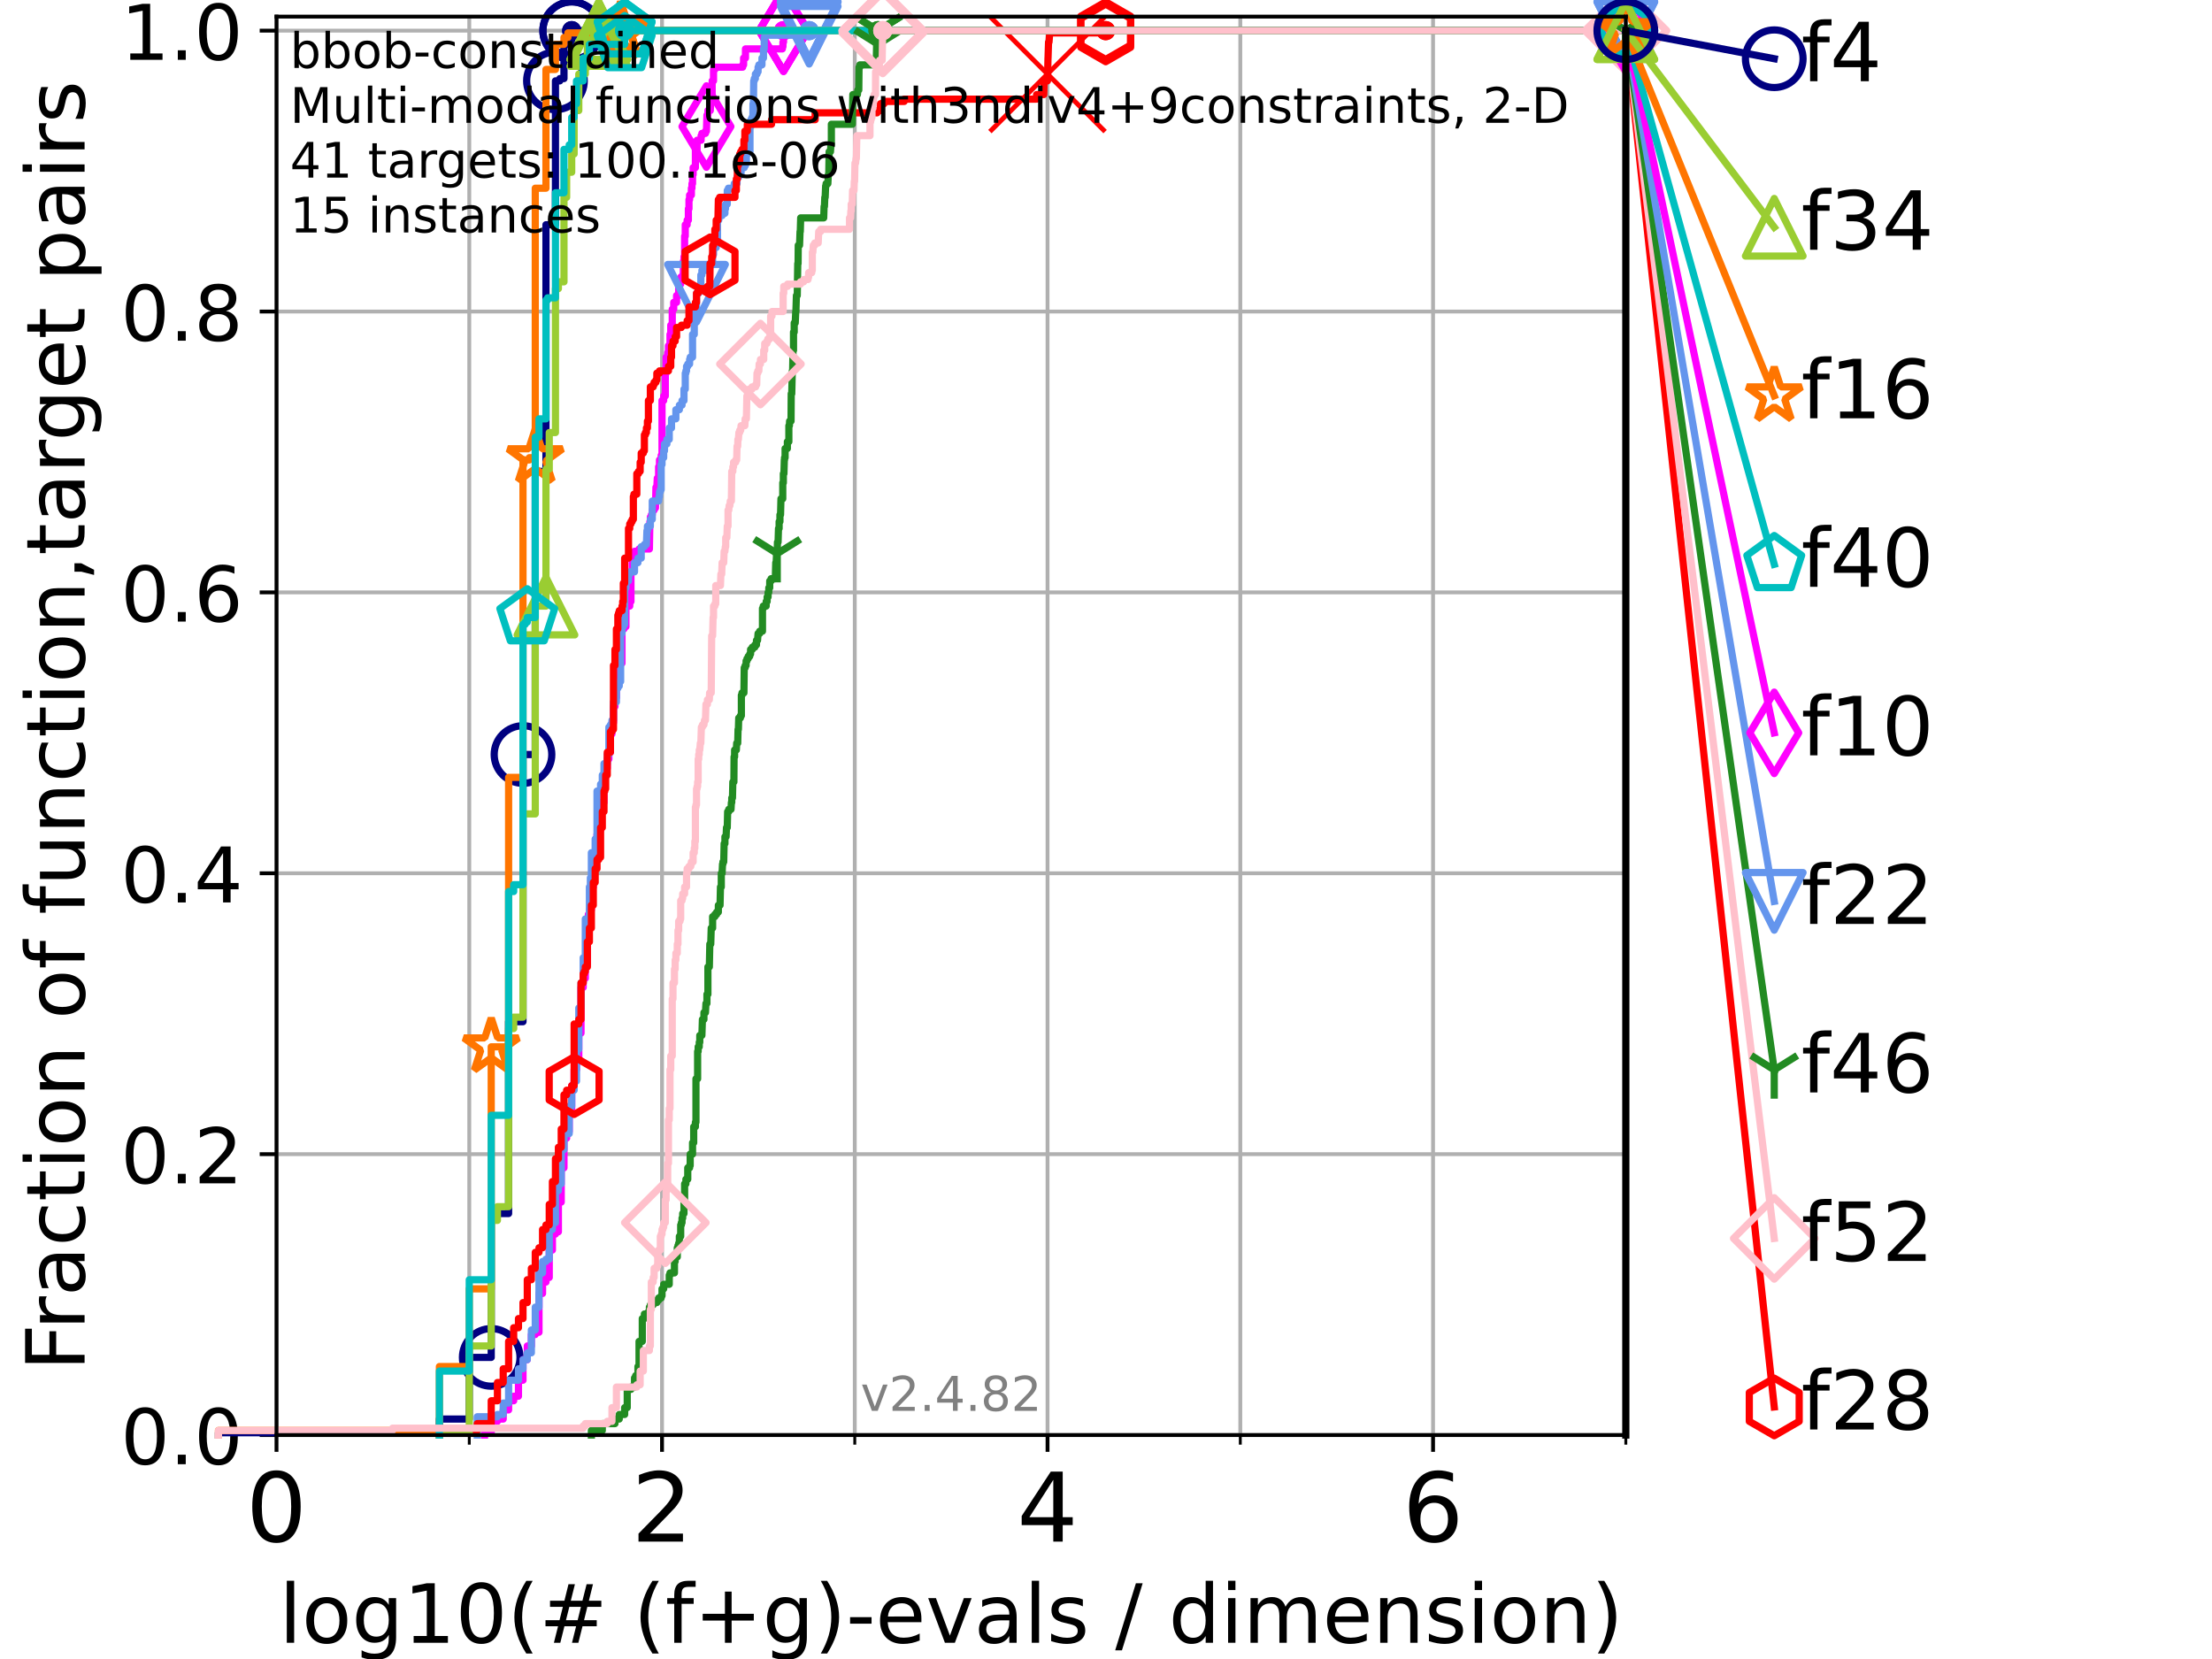 <?xml version="1.0" encoding="utf-8" standalone="no"?>
<!DOCTYPE svg PUBLIC "-//W3C//DTD SVG 1.1//EN"
  "http://www.w3.org/Graphics/SVG/1.1/DTD/svg11.dtd">
<!-- Created with matplotlib (https://matplotlib.org/) -->
<svg height="345.6pt" version="1.1" viewBox="0 0 460.8 345.6" width="460.8pt" xmlns="http://www.w3.org/2000/svg" xmlns:xlink="http://www.w3.org/1999/xlink">
 <defs>
  <style type="text/css">*{stroke-linecap:butt;stroke-linejoin:round;}</style>
 </defs>
 <g id="figure_1">
  <g id="patch_1">
   <path d="M 0 345.6 
L 460.8 345.6 
L 460.8 0 
L 0 0 
z
" style="fill:#ffffff;"/>
  </g>
  <g id="axes_1">
   <g id="patch_2">
    <path d="M 57.6 298.944 
L 338.688 298.944 
L 338.688 3.456 
L 57.6 3.456 
z
" style="fill:#ffffff;"/>
   </g>
   <g id="matplotlib.axis_1">
    <g id="xtick_1">
     <g id="line2d_1">
      <path clip-path="url(#p9a0675d7b3)" d="M 57.6 298.944 
L 57.6 3.456 
" style="fill:none;stroke:#b0b0b0;stroke-linecap:square;stroke-width:0.8;"/>
     </g>
     <g id="line2d_2">
      <defs>
       <path d="M 0 0 
L 0 3.5 
" id="md19e6706b4" style="stroke:#000000;stroke-width:0.8;"/>
      </defs>
      <g>
       <use style="stroke:#000000;stroke-width:0.8;" x="57.6" xlink:href="#md19e6706b4" y="298.944"/>
      </g>
     </g>
     <g id="text_1">
      <!-- 0 -->
      <g transform="translate(51.237 321.141)scale(0.2 -0.2)">
       <defs>
        <path d="M 31.781 66.406 
Q 24.172 66.406 20.328 58.906 
Q 16.5 51.422 16.5 36.375 
Q 16.5 21.391 20.328 13.891 
Q 24.172 6.391 31.781 6.391 
Q 39.453 6.391 43.281 13.891 
Q 47.125 21.391 47.125 36.375 
Q 47.125 51.422 43.281 58.906 
Q 39.453 66.406 31.781 66.406 
z
M 31.781 74.219 
Q 44.047 74.219 50.516 64.516 
Q 56.984 54.828 56.984 36.375 
Q 56.984 17.969 50.516 8.266 
Q 44.047 -1.422 31.781 -1.422 
Q 19.531 -1.422 13.062 8.266 
Q 6.594 17.969 6.594 36.375 
Q 6.594 54.828 13.062 64.516 
Q 19.531 74.219 31.781 74.219 
z
" id="DejaVuSans-48"/>
       </defs>
       <use xlink:href="#DejaVuSans-48"/>
      </g>
     </g>
    </g>
    <g id="xtick_2">
     <g id="line2d_3">
      <path clip-path="url(#p9a0675d7b3)" d="M 137.911 298.944 
L 137.911 3.456 
" style="fill:none;stroke:#b0b0b0;stroke-linecap:square;stroke-width:0.8;"/>
     </g>
     <g id="line2d_4">
      <g>
       <use style="stroke:#000000;stroke-width:0.8;" x="137.911" xlink:href="#md19e6706b4" y="298.944"/>
      </g>
     </g>
     <g id="text_2">
      <!-- 2 -->
      <g transform="translate(131.548 321.141)scale(0.2 -0.2)">
       <defs>
        <path d="M 19.188 8.297 
L 53.609 8.297 
L 53.609 0 
L 7.328 0 
L 7.328 8.297 
Q 12.938 14.109 22.625 23.891 
Q 32.328 33.688 34.812 36.531 
Q 39.547 41.844 41.422 45.531 
Q 43.312 49.219 43.312 52.781 
Q 43.312 58.594 39.234 62.25 
Q 35.156 65.922 28.609 65.922 
Q 23.969 65.922 18.812 64.312 
Q 13.672 62.703 7.812 59.422 
L 7.812 69.391 
Q 13.766 71.781 18.938 73 
Q 24.125 74.219 28.422 74.219 
Q 39.75 74.219 46.484 68.547 
Q 53.219 62.891 53.219 53.422 
Q 53.219 48.922 51.531 44.891 
Q 49.859 40.875 45.406 35.406 
Q 44.188 33.984 37.641 27.219 
Q 31.109 20.453 19.188 8.297 
z
" id="DejaVuSans-50"/>
       </defs>
       <use xlink:href="#DejaVuSans-50"/>
      </g>
     </g>
    </g>
    <g id="xtick_3">
     <g id="line2d_5">
      <path clip-path="url(#p9a0675d7b3)" d="M 218.222 298.944 
L 218.222 3.456 
" style="fill:none;stroke:#b0b0b0;stroke-linecap:square;stroke-width:0.8;"/>
     </g>
     <g id="line2d_6">
      <g>
       <use style="stroke:#000000;stroke-width:0.8;" x="218.222" xlink:href="#md19e6706b4" y="298.944"/>
      </g>
     </g>
     <g id="text_3">
      <!-- 4 -->
      <g transform="translate(211.859 321.141)scale(0.2 -0.2)">
       <defs>
        <path d="M 37.797 64.312 
L 12.891 25.391 
L 37.797 25.391 
z
M 35.203 72.906 
L 47.609 72.906 
L 47.609 25.391 
L 58.016 25.391 
L 58.016 17.188 
L 47.609 17.188 
L 47.609 0 
L 37.797 0 
L 37.797 17.188 
L 4.891 17.188 
L 4.891 26.703 
z
" id="DejaVuSans-52"/>
       </defs>
       <use xlink:href="#DejaVuSans-52"/>
      </g>
     </g>
    </g>
    <g id="xtick_4">
     <g id="line2d_7">
      <path clip-path="url(#p9a0675d7b3)" d="M 298.533 298.944 
L 298.533 3.456 
" style="fill:none;stroke:#b0b0b0;stroke-linecap:square;stroke-width:0.8;"/>
     </g>
     <g id="line2d_8">
      <g>
       <use style="stroke:#000000;stroke-width:0.8;" x="298.533" xlink:href="#md19e6706b4" y="298.944"/>
      </g>
     </g>
     <g id="text_4">
      <!-- 6 -->
      <g transform="translate(292.17 321.141)scale(0.2 -0.2)">
       <defs>
        <path d="M 33.016 40.375 
Q 26.375 40.375 22.484 35.828 
Q 18.609 31.297 18.609 23.391 
Q 18.609 15.531 22.484 10.953 
Q 26.375 6.391 33.016 6.391 
Q 39.656 6.391 43.531 10.953 
Q 47.406 15.531 47.406 23.391 
Q 47.406 31.297 43.531 35.828 
Q 39.656 40.375 33.016 40.375 
z
M 52.594 71.297 
L 52.594 62.312 
Q 48.875 64.062 45.094 64.984 
Q 41.312 65.922 37.594 65.922 
Q 27.828 65.922 22.672 59.328 
Q 17.531 52.734 16.797 39.406 
Q 19.672 43.656 24.016 45.922 
Q 28.375 48.188 33.594 48.188 
Q 44.578 48.188 50.953 41.516 
Q 57.328 34.859 57.328 23.391 
Q 57.328 12.156 50.688 5.359 
Q 44.047 -1.422 33.016 -1.422 
Q 20.359 -1.422 13.672 8.266 
Q 6.984 17.969 6.984 36.375 
Q 6.984 53.656 15.188 63.938 
Q 23.391 74.219 37.203 74.219 
Q 40.922 74.219 44.703 73.484 
Q 48.484 72.75 52.594 71.297 
z
" id="DejaVuSans-54"/>
       </defs>
       <use xlink:href="#DejaVuSans-54"/>
      </g>
     </g>
    </g>
    <g id="xtick_5">
     <g id="line2d_9">
      <path clip-path="url(#p9a0675d7b3)" d="M 97.755 298.944 
L 97.755 3.456 
" style="fill:none;stroke:#b0b0b0;stroke-linecap:square;stroke-width:0.8;"/>
     </g>
     <g id="line2d_10">
      <defs>
       <path d="M 0 0 
L 0 2 
" id="m1ae8bce914" style="stroke:#000000;stroke-width:0.6;"/>
      </defs>
      <g>
       <use style="stroke:#000000;stroke-width:0.6;" x="97.755" xlink:href="#m1ae8bce914" y="298.944"/>
      </g>
     </g>
    </g>
    <g id="xtick_6">
     <g id="line2d_11">
      <path clip-path="url(#p9a0675d7b3)" d="M 178.066 298.944 
L 178.066 3.456 
" style="fill:none;stroke:#b0b0b0;stroke-linecap:square;stroke-width:0.8;"/>
     </g>
     <g id="line2d_12">
      <g>
       <use style="stroke:#000000;stroke-width:0.6;" x="178.066" xlink:href="#m1ae8bce914" y="298.944"/>
      </g>
     </g>
    </g>
    <g id="xtick_7">
     <g id="line2d_13">
      <path clip-path="url(#p9a0675d7b3)" d="M 258.377 298.944 
L 258.377 3.456 
" style="fill:none;stroke:#b0b0b0;stroke-linecap:square;stroke-width:0.8;"/>
     </g>
     <g id="line2d_14">
      <g>
       <use style="stroke:#000000;stroke-width:0.6;" x="258.377" xlink:href="#m1ae8bce914" y="298.944"/>
      </g>
     </g>
    </g>
    <g id="xtick_8">
     <g id="line2d_15">
      <path clip-path="url(#p9a0675d7b3)" d="M 338.688 298.944 
L 338.688 3.456 
" style="fill:none;stroke:#b0b0b0;stroke-linecap:square;stroke-width:0.8;"/>
     </g>
     <g id="line2d_16">
      <g>
       <use style="stroke:#000000;stroke-width:0.6;" x="338.688" xlink:href="#m1ae8bce914" y="298.944"/>
      </g>
     </g>
    </g>
    <g id="text_5">
     <!-- log10(# (f+g)-evals / dimension) -->
     <g transform="translate(58.145 342.218)scale(0.17 -0.17)">
      <defs>
       <path d="M 9.422 75.984 
L 18.406 75.984 
L 18.406 0 
L 9.422 0 
z
" id="DejaVuSans-108"/>
       <path d="M 30.609 48.391 
Q 23.391 48.391 19.188 42.75 
Q 14.984 37.109 14.984 27.297 
Q 14.984 17.484 19.156 11.844 
Q 23.344 6.203 30.609 6.203 
Q 37.797 6.203 41.984 11.859 
Q 46.188 17.531 46.188 27.297 
Q 46.188 37.016 41.984 42.703 
Q 37.797 48.391 30.609 48.391 
z
M 30.609 56 
Q 42.328 56 49.016 48.375 
Q 55.719 40.766 55.719 27.297 
Q 55.719 13.875 49.016 6.219 
Q 42.328 -1.422 30.609 -1.422 
Q 18.844 -1.422 12.172 6.219 
Q 5.516 13.875 5.516 27.297 
Q 5.516 40.766 12.172 48.375 
Q 18.844 56 30.609 56 
z
" id="DejaVuSans-111"/>
       <path d="M 45.406 27.984 
Q 45.406 37.75 41.375 43.109 
Q 37.359 48.484 30.078 48.484 
Q 22.859 48.484 18.828 43.109 
Q 14.797 37.75 14.797 27.984 
Q 14.797 18.266 18.828 12.891 
Q 22.859 7.516 30.078 7.516 
Q 37.359 7.516 41.375 12.891 
Q 45.406 18.266 45.406 27.984 
z
M 54.391 6.781 
Q 54.391 -7.172 48.188 -13.984 
Q 42 -20.797 29.203 -20.797 
Q 24.469 -20.797 20.266 -20.094 
Q 16.062 -19.391 12.109 -17.922 
L 12.109 -9.188 
Q 16.062 -11.328 19.922 -12.344 
Q 23.781 -13.375 27.781 -13.375 
Q 36.625 -13.375 41.016 -8.766 
Q 45.406 -4.156 45.406 5.172 
L 45.406 9.625 
Q 42.625 4.781 38.281 2.391 
Q 33.938 0 27.875 0 
Q 17.828 0 11.672 7.656 
Q 5.516 15.328 5.516 27.984 
Q 5.516 40.672 11.672 48.328 
Q 17.828 56 27.875 56 
Q 33.938 56 38.281 53.609 
Q 42.625 51.219 45.406 46.391 
L 45.406 54.688 
L 54.391 54.688 
z
" id="DejaVuSans-103"/>
       <path d="M 12.406 8.297 
L 28.516 8.297 
L 28.516 63.922 
L 10.984 60.406 
L 10.984 69.391 
L 28.422 72.906 
L 38.281 72.906 
L 38.281 8.297 
L 54.391 8.297 
L 54.391 0 
L 12.406 0 
z
" id="DejaVuSans-49"/>
       <path d="M 31 75.875 
Q 24.469 64.656 21.281 53.656 
Q 18.109 42.672 18.109 31.391 
Q 18.109 20.125 21.312 9.062 
Q 24.516 -2 31 -13.188 
L 23.188 -13.188 
Q 15.875 -1.703 12.234 9.375 
Q 8.594 20.453 8.594 31.391 
Q 8.594 42.281 12.203 53.312 
Q 15.828 64.359 23.188 75.875 
z
" id="DejaVuSans-40"/>
       <path d="M 51.125 44 
L 36.922 44 
L 32.812 27.688 
L 47.125 27.688 
z
M 43.797 71.781 
L 38.719 51.516 
L 52.984 51.516 
L 58.109 71.781 
L 65.922 71.781 
L 60.891 51.516 
L 76.125 51.516 
L 76.125 44 
L 58.984 44 
L 54.984 27.688 
L 70.516 27.688 
L 70.516 20.219 
L 53.078 20.219 
L 48 0 
L 40.188 0 
L 45.219 20.219 
L 30.906 20.219 
L 25.875 0 
L 18.016 0 
L 23.094 20.219 
L 7.719 20.219 
L 7.719 27.688 
L 24.906 27.688 
L 29 44 
L 13.281 44 
L 13.281 51.516 
L 30.906 51.516 
L 35.891 71.781 
z
" id="DejaVuSans-35"/>
       <path id="DejaVuSans-32"/>
       <path d="M 37.109 75.984 
L 37.109 68.5 
L 28.516 68.5 
Q 23.688 68.5 21.797 66.547 
Q 19.922 64.594 19.922 59.516 
L 19.922 54.688 
L 34.719 54.688 
L 34.719 47.703 
L 19.922 47.703 
L 19.922 0 
L 10.891 0 
L 10.891 47.703 
L 2.297 47.703 
L 2.297 54.688 
L 10.891 54.688 
L 10.891 58.5 
Q 10.891 67.625 15.141 71.797 
Q 19.391 75.984 28.609 75.984 
z
" id="DejaVuSans-102"/>
       <path d="M 46 62.703 
L 46 35.5 
L 73.188 35.5 
L 73.188 27.203 
L 46 27.203 
L 46 0 
L 37.797 0 
L 37.797 27.203 
L 10.594 27.203 
L 10.594 35.5 
L 37.797 35.5 
L 37.797 62.703 
z
" id="DejaVuSans-43"/>
       <path d="M 8.016 75.875 
L 15.828 75.875 
Q 23.141 64.359 26.781 53.312 
Q 30.422 42.281 30.422 31.391 
Q 30.422 20.453 26.781 9.375 
Q 23.141 -1.703 15.828 -13.188 
L 8.016 -13.188 
Q 14.5 -2 17.703 9.062 
Q 20.906 20.125 20.906 31.391 
Q 20.906 42.672 17.703 53.656 
Q 14.5 64.656 8.016 75.875 
z
" id="DejaVuSans-41"/>
       <path d="M 4.891 31.391 
L 31.203 31.391 
L 31.203 23.391 
L 4.891 23.391 
z
" id="DejaVuSans-45"/>
       <path d="M 56.203 29.594 
L 56.203 25.203 
L 14.891 25.203 
Q 15.484 15.922 20.484 11.062 
Q 25.484 6.203 34.422 6.203 
Q 39.594 6.203 44.453 7.469 
Q 49.312 8.734 54.109 11.281 
L 54.109 2.781 
Q 49.266 0.734 44.188 -0.344 
Q 39.109 -1.422 33.891 -1.422 
Q 20.797 -1.422 13.156 6.188 
Q 5.516 13.812 5.516 26.812 
Q 5.516 40.234 12.766 48.109 
Q 20.016 56 32.328 56 
Q 43.359 56 49.781 48.891 
Q 56.203 41.797 56.203 29.594 
z
M 47.219 32.234 
Q 47.125 39.594 43.094 43.984 
Q 39.062 48.391 32.422 48.391 
Q 24.906 48.391 20.391 44.141 
Q 15.875 39.891 15.188 32.172 
z
" id="DejaVuSans-101"/>
       <path d="M 2.984 54.688 
L 12.5 54.688 
L 29.594 8.797 
L 46.688 54.688 
L 56.203 54.688 
L 35.688 0 
L 23.484 0 
z
" id="DejaVuSans-118"/>
       <path d="M 34.281 27.484 
Q 23.391 27.484 19.188 25 
Q 14.984 22.516 14.984 16.5 
Q 14.984 11.719 18.141 8.906 
Q 21.297 6.109 26.703 6.109 
Q 34.188 6.109 38.703 11.406 
Q 43.219 16.703 43.219 25.484 
L 43.219 27.484 
z
M 52.203 31.203 
L 52.203 0 
L 43.219 0 
L 43.219 8.297 
Q 40.141 3.328 35.547 0.953 
Q 30.953 -1.422 24.312 -1.422 
Q 15.922 -1.422 10.953 3.297 
Q 6 8.016 6 15.922 
Q 6 25.141 12.172 29.828 
Q 18.359 34.516 30.609 34.516 
L 43.219 34.516 
L 43.219 35.406 
Q 43.219 41.609 39.141 45 
Q 35.062 48.391 27.688 48.391 
Q 23 48.391 18.547 47.266 
Q 14.109 46.141 10.016 43.891 
L 10.016 52.203 
Q 14.938 54.109 19.578 55.047 
Q 24.219 56 28.609 56 
Q 40.484 56 46.344 49.844 
Q 52.203 43.703 52.203 31.203 
z
" id="DejaVuSans-97"/>
       <path d="M 44.281 53.078 
L 44.281 44.578 
Q 40.484 46.531 36.375 47.5 
Q 32.281 48.484 27.875 48.484 
Q 21.188 48.484 17.844 46.438 
Q 14.5 44.391 14.5 40.281 
Q 14.5 37.156 16.891 35.375 
Q 19.281 33.594 26.516 31.984 
L 29.594 31.297 
Q 39.156 29.25 43.188 25.516 
Q 47.219 21.781 47.219 15.094 
Q 47.219 7.469 41.188 3.016 
Q 35.156 -1.422 24.609 -1.422 
Q 20.219 -1.422 15.453 -0.562 
Q 10.688 0.297 5.422 2 
L 5.422 11.281 
Q 10.406 8.688 15.234 7.391 
Q 20.062 6.109 24.812 6.109 
Q 31.156 6.109 34.562 8.281 
Q 37.984 10.453 37.984 14.406 
Q 37.984 18.062 35.516 20.016 
Q 33.062 21.969 24.703 23.781 
L 21.578 24.516 
Q 13.234 26.266 9.516 29.906 
Q 5.812 33.547 5.812 39.891 
Q 5.812 47.609 11.281 51.797 
Q 16.75 56 26.812 56 
Q 31.781 56 36.172 55.266 
Q 40.578 54.547 44.281 53.078 
z
" id="DejaVuSans-115"/>
       <path d="M 25.391 72.906 
L 33.688 72.906 
L 8.297 -9.281 
L 0 -9.281 
z
" id="DejaVuSans-47"/>
       <path d="M 45.406 46.391 
L 45.406 75.984 
L 54.391 75.984 
L 54.391 0 
L 45.406 0 
L 45.406 8.203 
Q 42.578 3.328 38.25 0.953 
Q 33.938 -1.422 27.875 -1.422 
Q 17.969 -1.422 11.734 6.484 
Q 5.516 14.406 5.516 27.297 
Q 5.516 40.188 11.734 48.094 
Q 17.969 56 27.875 56 
Q 33.938 56 38.25 53.625 
Q 42.578 51.266 45.406 46.391 
z
M 14.797 27.297 
Q 14.797 17.391 18.875 11.75 
Q 22.953 6.109 30.078 6.109 
Q 37.203 6.109 41.297 11.75 
Q 45.406 17.391 45.406 27.297 
Q 45.406 37.203 41.297 42.844 
Q 37.203 48.484 30.078 48.484 
Q 22.953 48.484 18.875 42.844 
Q 14.797 37.203 14.797 27.297 
z
" id="DejaVuSans-100"/>
       <path d="M 9.422 54.688 
L 18.406 54.688 
L 18.406 0 
L 9.422 0 
z
M 9.422 75.984 
L 18.406 75.984 
L 18.406 64.594 
L 9.422 64.594 
z
" id="DejaVuSans-105"/>
       <path d="M 52 44.188 
Q 55.375 50.25 60.062 53.125 
Q 64.75 56 71.094 56 
Q 79.641 56 84.281 50.016 
Q 88.922 44.047 88.922 33.016 
L 88.922 0 
L 79.891 0 
L 79.891 32.719 
Q 79.891 40.578 77.094 44.375 
Q 74.312 48.188 68.609 48.188 
Q 61.625 48.188 57.562 43.547 
Q 53.516 38.922 53.516 30.906 
L 53.516 0 
L 44.484 0 
L 44.484 32.719 
Q 44.484 40.625 41.703 44.406 
Q 38.922 48.188 33.109 48.188 
Q 26.219 48.188 22.156 43.531 
Q 18.109 38.875 18.109 30.906 
L 18.109 0 
L 9.078 0 
L 9.078 54.688 
L 18.109 54.688 
L 18.109 46.188 
Q 21.188 51.219 25.484 53.609 
Q 29.781 56 35.688 56 
Q 41.656 56 45.828 52.969 
Q 50 49.953 52 44.188 
z
" id="DejaVuSans-109"/>
       <path d="M 54.891 33.016 
L 54.891 0 
L 45.906 0 
L 45.906 32.719 
Q 45.906 40.484 42.875 44.328 
Q 39.844 48.188 33.797 48.188 
Q 26.516 48.188 22.312 43.547 
Q 18.109 38.922 18.109 30.906 
L 18.109 0 
L 9.078 0 
L 9.078 54.688 
L 18.109 54.688 
L 18.109 46.188 
Q 21.344 51.125 25.703 53.562 
Q 30.078 56 35.797 56 
Q 45.219 56 50.047 50.172 
Q 54.891 44.344 54.891 33.016 
z
" id="DejaVuSans-110"/>
      </defs>
      <use xlink:href="#DejaVuSans-108"/>
      <use x="27.783" xlink:href="#DejaVuSans-111"/>
      <use x="88.965" xlink:href="#DejaVuSans-103"/>
      <use x="152.441" xlink:href="#DejaVuSans-49"/>
      <use x="216.064" xlink:href="#DejaVuSans-48"/>
      <use x="279.688" xlink:href="#DejaVuSans-40"/>
      <use x="318.701" xlink:href="#DejaVuSans-35"/>
      <use x="402.49" xlink:href="#DejaVuSans-32"/>
      <use x="434.277" xlink:href="#DejaVuSans-40"/>
      <use x="473.291" xlink:href="#DejaVuSans-102"/>
      <use x="508.496" xlink:href="#DejaVuSans-43"/>
      <use x="592.285" xlink:href="#DejaVuSans-103"/>
      <use x="655.762" xlink:href="#DejaVuSans-41"/>
      <use x="694.775" xlink:href="#DejaVuSans-45"/>
      <use x="730.859" xlink:href="#DejaVuSans-101"/>
      <use x="792.383" xlink:href="#DejaVuSans-118"/>
      <use x="851.562" xlink:href="#DejaVuSans-97"/>
      <use x="912.842" xlink:href="#DejaVuSans-108"/>
      <use x="940.625" xlink:href="#DejaVuSans-115"/>
      <use x="992.725" xlink:href="#DejaVuSans-32"/>
      <use x="1024.512" xlink:href="#DejaVuSans-47"/>
      <use x="1058.203" xlink:href="#DejaVuSans-32"/>
      <use x="1089.99" xlink:href="#DejaVuSans-100"/>
      <use x="1153.467" xlink:href="#DejaVuSans-105"/>
      <use x="1181.25" xlink:href="#DejaVuSans-109"/>
      <use x="1278.662" xlink:href="#DejaVuSans-101"/>
      <use x="1340.186" xlink:href="#DejaVuSans-110"/>
      <use x="1403.564" xlink:href="#DejaVuSans-115"/>
      <use x="1455.664" xlink:href="#DejaVuSans-105"/>
      <use x="1483.447" xlink:href="#DejaVuSans-111"/>
      <use x="1544.629" xlink:href="#DejaVuSans-110"/>
      <use x="1608.008" xlink:href="#DejaVuSans-41"/>
     </g>
    </g>
   </g>
   <g id="matplotlib.axis_2">
    <g id="ytick_1">
     <g id="line2d_17">
      <path clip-path="url(#p9a0675d7b3)" d="M 57.6 298.944 
L 338.688 298.944 
" style="fill:none;stroke:#b0b0b0;stroke-linecap:square;stroke-width:0.8;"/>
     </g>
     <g id="line2d_18">
      <defs>
       <path d="M 0 0 
L -3.5 0 
" id="m7a34ff6de4" style="stroke:#000000;stroke-width:0.8;"/>
      </defs>
      <g>
       <use style="stroke:#000000;stroke-width:0.8;" x="57.6" xlink:href="#m7a34ff6de4" y="298.944"/>
      </g>
     </g>
     <g id="text_6">
      <!-- 0.0 -->
      <g transform="translate(25.155 305.023)scale(0.16 -0.16)">
       <defs>
        <path d="M 10.688 12.406 
L 21 12.406 
L 21 0 
L 10.688 0 
z
" id="DejaVuSans-46"/>
       </defs>
       <use xlink:href="#DejaVuSans-48"/>
       <use x="63.623" xlink:href="#DejaVuSans-46"/>
       <use x="95.41" xlink:href="#DejaVuSans-48"/>
      </g>
     </g>
    </g>
    <g id="ytick_2">
     <g id="line2d_19">
      <path clip-path="url(#p9a0675d7b3)" d="M 57.6 240.432 
L 338.688 240.432 
" style="fill:none;stroke:#b0b0b0;stroke-linecap:square;stroke-width:0.8;"/>
     </g>
     <g id="line2d_20">
      <g>
       <use style="stroke:#000000;stroke-width:0.8;" x="57.6" xlink:href="#m7a34ff6de4" y="240.432"/>
      </g>
     </g>
     <g id="text_7">
      <!-- 0.2 -->
      <g transform="translate(25.155 246.51)scale(0.16 -0.16)">
       <use xlink:href="#DejaVuSans-48"/>
       <use x="63.623" xlink:href="#DejaVuSans-46"/>
       <use x="95.41" xlink:href="#DejaVuSans-50"/>
      </g>
     </g>
    </g>
    <g id="ytick_3">
     <g id="line2d_21">
      <path clip-path="url(#p9a0675d7b3)" d="M 57.6 181.919 
L 338.688 181.919 
" style="fill:none;stroke:#b0b0b0;stroke-linecap:square;stroke-width:0.8;"/>
     </g>
     <g id="line2d_22">
      <g>
       <use style="stroke:#000000;stroke-width:0.8;" x="57.6" xlink:href="#m7a34ff6de4" y="181.919"/>
      </g>
     </g>
     <g id="text_8">
      <!-- 0.4 -->
      <g transform="translate(25.155 187.998)scale(0.16 -0.16)">
       <use xlink:href="#DejaVuSans-48"/>
       <use x="63.623" xlink:href="#DejaVuSans-46"/>
       <use x="95.41" xlink:href="#DejaVuSans-52"/>
      </g>
     </g>
    </g>
    <g id="ytick_4">
     <g id="line2d_23">
      <path clip-path="url(#p9a0675d7b3)" d="M 57.6 123.407 
L 338.688 123.407 
" style="fill:none;stroke:#b0b0b0;stroke-linecap:square;stroke-width:0.8;"/>
     </g>
     <g id="line2d_24">
      <g>
       <use style="stroke:#000000;stroke-width:0.8;" x="57.6" xlink:href="#m7a34ff6de4" y="123.407"/>
      </g>
     </g>
     <g id="text_9">
      <!-- 0.6 -->
      <g transform="translate(25.155 129.485)scale(0.16 -0.16)">
       <use xlink:href="#DejaVuSans-48"/>
       <use x="63.623" xlink:href="#DejaVuSans-46"/>
       <use x="95.41" xlink:href="#DejaVuSans-54"/>
      </g>
     </g>
    </g>
    <g id="ytick_5">
     <g id="line2d_25">
      <path clip-path="url(#p9a0675d7b3)" d="M 57.6 64.894 
L 338.688 64.894 
" style="fill:none;stroke:#b0b0b0;stroke-linecap:square;stroke-width:0.8;"/>
     </g>
     <g id="line2d_26">
      <g>
       <use style="stroke:#000000;stroke-width:0.8;" x="57.6" xlink:href="#m7a34ff6de4" y="64.894"/>
      </g>
     </g>
     <g id="text_10">
      <!-- 0.8 -->
      <g transform="translate(25.155 70.973)scale(0.16 -0.16)">
       <defs>
        <path d="M 31.781 34.625 
Q 24.75 34.625 20.719 30.859 
Q 16.703 27.094 16.703 20.516 
Q 16.703 13.922 20.719 10.156 
Q 24.75 6.391 31.781 6.391 
Q 38.812 6.391 42.859 10.172 
Q 46.922 13.969 46.922 20.516 
Q 46.922 27.094 42.891 30.859 
Q 38.875 34.625 31.781 34.625 
z
M 21.922 38.812 
Q 15.578 40.375 12.031 44.719 
Q 8.5 49.078 8.5 55.328 
Q 8.5 64.062 14.719 69.141 
Q 20.953 74.219 31.781 74.219 
Q 42.672 74.219 48.875 69.141 
Q 55.078 64.062 55.078 55.328 
Q 55.078 49.078 51.531 44.719 
Q 48 40.375 41.703 38.812 
Q 48.828 37.156 52.797 32.312 
Q 56.781 27.484 56.781 20.516 
Q 56.781 9.906 50.312 4.234 
Q 43.844 -1.422 31.781 -1.422 
Q 19.734 -1.422 13.25 4.234 
Q 6.781 9.906 6.781 20.516 
Q 6.781 27.484 10.781 32.312 
Q 14.797 37.156 21.922 38.812 
z
M 18.312 54.391 
Q 18.312 48.734 21.844 45.562 
Q 25.391 42.391 31.781 42.391 
Q 38.141 42.391 41.719 45.562 
Q 45.312 48.734 45.312 54.391 
Q 45.312 60.062 41.719 63.234 
Q 38.141 66.406 31.781 66.406 
Q 25.391 66.406 21.844 63.234 
Q 18.312 60.062 18.312 54.391 
z
" id="DejaVuSans-56"/>
       </defs>
       <use xlink:href="#DejaVuSans-48"/>
       <use x="63.623" xlink:href="#DejaVuSans-46"/>
       <use x="95.41" xlink:href="#DejaVuSans-56"/>
      </g>
     </g>
    </g>
    <g id="ytick_6">
     <g id="line2d_27">
      <path clip-path="url(#p9a0675d7b3)" d="M 57.6 6.382 
L 338.688 6.382 
" style="fill:none;stroke:#b0b0b0;stroke-linecap:square;stroke-width:0.8;"/>
     </g>
     <g id="line2d_28">
      <g>
       <use style="stroke:#000000;stroke-width:0.8;" x="57.6" xlink:href="#m7a34ff6de4" y="6.382"/>
      </g>
     </g>
     <g id="text_11">
      <!-- 1.0 -->
      <g transform="translate(25.155 12.46)scale(0.16 -0.16)">
       <use xlink:href="#DejaVuSans-49"/>
       <use x="63.623" xlink:href="#DejaVuSans-46"/>
       <use x="95.41" xlink:href="#DejaVuSans-48"/>
      </g>
     </g>
    </g>
    <g id="text_12">
     <!-- Fraction of function,target pairs -->
     <g transform="translate(17.62 285.585)rotate(-90)scale(0.17 -0.17)">
      <defs>
       <path d="M 9.812 72.906 
L 51.703 72.906 
L 51.703 64.594 
L 19.672 64.594 
L 19.672 43.109 
L 48.578 43.109 
L 48.578 34.812 
L 19.672 34.812 
L 19.672 0 
L 9.812 0 
z
" id="DejaVuSans-70"/>
       <path d="M 41.109 46.297 
Q 39.594 47.172 37.812 47.578 
Q 36.031 48 33.891 48 
Q 26.266 48 22.188 43.047 
Q 18.109 38.094 18.109 28.812 
L 18.109 0 
L 9.078 0 
L 9.078 54.688 
L 18.109 54.688 
L 18.109 46.188 
Q 20.953 51.172 25.484 53.578 
Q 30.031 56 36.531 56 
Q 37.453 56 38.578 55.875 
Q 39.703 55.766 41.062 55.516 
z
" id="DejaVuSans-114"/>
       <path d="M 48.781 52.594 
L 48.781 44.188 
Q 44.969 46.297 41.141 47.344 
Q 37.312 48.391 33.406 48.391 
Q 24.656 48.391 19.812 42.844 
Q 14.984 37.312 14.984 27.297 
Q 14.984 17.281 19.812 11.734 
Q 24.656 6.203 33.406 6.203 
Q 37.312 6.203 41.141 7.25 
Q 44.969 8.297 48.781 10.406 
L 48.781 2.094 
Q 45.016 0.344 40.984 -0.531 
Q 36.969 -1.422 32.422 -1.422 
Q 20.062 -1.422 12.781 6.344 
Q 5.516 14.109 5.516 27.297 
Q 5.516 40.672 12.859 48.328 
Q 20.219 56 33.016 56 
Q 37.156 56 41.109 55.141 
Q 45.062 54.297 48.781 52.594 
z
" id="DejaVuSans-99"/>
       <path d="M 18.312 70.219 
L 18.312 54.688 
L 36.812 54.688 
L 36.812 47.703 
L 18.312 47.703 
L 18.312 18.016 
Q 18.312 11.328 20.141 9.422 
Q 21.969 7.516 27.594 7.516 
L 36.812 7.516 
L 36.812 0 
L 27.594 0 
Q 17.188 0 13.234 3.875 
Q 9.281 7.766 9.281 18.016 
L 9.281 47.703 
L 2.688 47.703 
L 2.688 54.688 
L 9.281 54.688 
L 9.281 70.219 
z
" id="DejaVuSans-116"/>
       <path d="M 8.5 21.578 
L 8.5 54.688 
L 17.484 54.688 
L 17.484 21.922 
Q 17.484 14.156 20.5 10.266 
Q 23.531 6.391 29.594 6.391 
Q 36.859 6.391 41.078 11.031 
Q 45.312 15.672 45.312 23.688 
L 45.312 54.688 
L 54.297 54.688 
L 54.297 0 
L 45.312 0 
L 45.312 8.406 
Q 42.047 3.422 37.719 1 
Q 33.406 -1.422 27.688 -1.422 
Q 18.266 -1.422 13.375 4.438 
Q 8.5 10.297 8.5 21.578 
z
M 31.109 56 
z
" id="DejaVuSans-117"/>
       <path d="M 11.719 12.406 
L 22.016 12.406 
L 22.016 4 
L 14.016 -11.625 
L 7.719 -11.625 
L 11.719 4 
z
" id="DejaVuSans-44"/>
       <path d="M 18.109 8.203 
L 18.109 -20.797 
L 9.078 -20.797 
L 9.078 54.688 
L 18.109 54.688 
L 18.109 46.391 
Q 20.953 51.266 25.266 53.625 
Q 29.594 56 35.594 56 
Q 45.562 56 51.781 48.094 
Q 58.016 40.188 58.016 27.297 
Q 58.016 14.406 51.781 6.484 
Q 45.562 -1.422 35.594 -1.422 
Q 29.594 -1.422 25.266 0.953 
Q 20.953 3.328 18.109 8.203 
z
M 48.688 27.297 
Q 48.688 37.203 44.609 42.844 
Q 40.531 48.484 33.406 48.484 
Q 26.266 48.484 22.188 42.844 
Q 18.109 37.203 18.109 27.297 
Q 18.109 17.391 22.188 11.75 
Q 26.266 6.109 33.406 6.109 
Q 40.531 6.109 44.609 11.75 
Q 48.688 17.391 48.688 27.297 
z
" id="DejaVuSans-112"/>
      </defs>
      <use xlink:href="#DejaVuSans-70"/>
      <use x="50.27" xlink:href="#DejaVuSans-114"/>
      <use x="91.383" xlink:href="#DejaVuSans-97"/>
      <use x="152.662" xlink:href="#DejaVuSans-99"/>
      <use x="207.643" xlink:href="#DejaVuSans-116"/>
      <use x="246.852" xlink:href="#DejaVuSans-105"/>
      <use x="274.635" xlink:href="#DejaVuSans-111"/>
      <use x="335.816" xlink:href="#DejaVuSans-110"/>
      <use x="399.195" xlink:href="#DejaVuSans-32"/>
      <use x="430.982" xlink:href="#DejaVuSans-111"/>
      <use x="492.164" xlink:href="#DejaVuSans-102"/>
      <use x="527.369" xlink:href="#DejaVuSans-32"/>
      <use x="559.156" xlink:href="#DejaVuSans-102"/>
      <use x="594.361" xlink:href="#DejaVuSans-117"/>
      <use x="657.74" xlink:href="#DejaVuSans-110"/>
      <use x="721.119" xlink:href="#DejaVuSans-99"/>
      <use x="776.1" xlink:href="#DejaVuSans-116"/>
      <use x="815.309" xlink:href="#DejaVuSans-105"/>
      <use x="843.092" xlink:href="#DejaVuSans-111"/>
      <use x="904.273" xlink:href="#DejaVuSans-110"/>
      <use x="967.652" xlink:href="#DejaVuSans-44"/>
      <use x="999.439" xlink:href="#DejaVuSans-116"/>
      <use x="1038.648" xlink:href="#DejaVuSans-97"/>
      <use x="1099.928" xlink:href="#DejaVuSans-114"/>
      <use x="1139.291" xlink:href="#DejaVuSans-103"/>
      <use x="1202.768" xlink:href="#DejaVuSans-101"/>
      <use x="1264.291" xlink:href="#DejaVuSans-116"/>
      <use x="1303.5" xlink:href="#DejaVuSans-32"/>
      <use x="1335.287" xlink:href="#DejaVuSans-112"/>
      <use x="1398.764" xlink:href="#DejaVuSans-97"/>
      <use x="1460.043" xlink:href="#DejaVuSans-105"/>
      <use x="1487.826" xlink:href="#DejaVuSans-114"/>
      <use x="1528.939" xlink:href="#DejaVuSans-115"/>
     </g>
    </g>
   </g>
   <g id="line2d_29">
    <defs>
     <path d="M 0 1.5 
C 0.398 1.5 0.779 1.342 1.061 1.061 
C 1.342 0.779 1.5 0.398 1.5 0 
C 1.5 -0.398 1.342 -0.779 1.061 -1.061 
C 0.779 -1.342 0.398 -1.5 0 -1.5 
C -0.398 -1.5 -0.779 -1.342 -1.061 -1.061 
C -1.342 -0.779 -1.5 -0.398 -1.5 0 
C -1.5 0.398 -1.342 0.779 -1.061 1.061 
C -0.779 1.342 -0.398 1.5 0 1.5 
z
" id="mcadb769dfe" style="stroke:#000080;"/>
    </defs>
    <g>
     <use style="fill:#000080;stroke:#000080;" x="119.097" xlink:href="#mcadb769dfe" y="6.382"/>
     <use style="fill:#000080;stroke:#000080;" x="119.097" xlink:href="#mcadb769dfe" y="6.382"/>
    </g>
   </g>
   <g id="line2d_30">
    <path d="M 45.512 298.944 
L 45.512 298.468 
L 91.535 298.468 
L 91.535 295.614 
L 97.755 295.614 
L 97.755 282.77 
L 102.331 282.77 
L 102.331 252.8 
L 105.952 252.8 
L 105.952 212.84 
L 108.949 212.84 
L 108.949 157.182 
L 111.506 157.182 
L 111.506 98.194 
L 113.735 98.194 
L 113.735 46.817 
L 115.711 46.817 
L 115.711 16.847 
L 116.621 16.847 
L 116.621 16.372 
L 117.486 16.372 
L 117.486 9.236 
L 119.097 9.236 
L 119.097 6.382 
L 338.688 6.382 
" style="fill:none;stroke:#000080;stroke-linecap:square;stroke-width:1.5;"/>
   </g>
   <g id="line2d_31">
    <defs>
     <path d="M 0 6 
C 1.591 6 3.117 5.368 4.243 4.243 
C 5.368 3.117 6 1.591 6 0 
C 6 -1.591 5.368 -3.117 4.243 -4.243 
C 3.117 -5.368 1.591 -6 0 -6 
C -1.591 -6 -3.117 -5.368 -4.243 -4.243 
C -5.368 -3.117 -6 -1.591 -6 0 
C -6 1.591 -5.368 3.117 -4.243 4.243 
C -3.117 5.368 -1.591 6 0 6 
z
" id="m3425ced660" style="stroke:#000080;stroke-width:1.5;"/>
    </defs>
    <g>
     <use style="fill-opacity:0;stroke:#000080;stroke-width:1.5;" x="102.331" xlink:href="#m3425ced660" y="282.77"/>
     <use style="fill-opacity:0;stroke:#000080;stroke-width:1.5;" x="108.949" xlink:href="#m3425ced660" y="157.182"/>
     <use style="fill-opacity:0;stroke:#000080;stroke-width:1.5;" x="115.711" xlink:href="#m3425ced660" y="16.847"/>
     <use style="fill-opacity:0;stroke:#000080;stroke-width:1.5;" x="119.097" xlink:href="#m3425ced660" y="6.382"/>
     <use style="fill-opacity:0;stroke:#000080;stroke-width:1.5;" x="119.097" xlink:href="#m3425ced660" y="6.382"/>
     <use style="fill-opacity:0;stroke:#000080;stroke-width:1.5;" x="338.688" xlink:href="#m3425ced660" y="6.382"/>
    </g>
   </g>
   <g id="line2d_32">
    <path style="fill:none;stroke:#000080;stroke-linecap:square;stroke-width:1.5;"/>
    <g/>
   </g>
   <g id="line2d_33">
    <defs>
     <path d="M 0 1.5 
C 0.398 1.5 0.779 1.342 1.061 1.061 
C 1.342 0.779 1.5 0.398 1.5 0 
C 1.5 -0.398 1.342 -0.779 1.061 -1.061 
C 0.779 -1.342 0.398 -1.5 0 -1.5 
C -0.398 -1.5 -0.779 -1.342 -1.061 -1.061 
C -1.342 -0.779 -1.5 -0.398 -1.5 0 
C -1.5 0.398 -1.342 0.779 -1.061 1.061 
C -0.779 1.342 -0.398 1.5 0 1.5 
z
" id="m0e02da0469" style="stroke:#ff00ff;"/>
    </defs>
    <g>
     <use style="fill:#ff00ff;stroke:#ff00ff;" x="163.226" xlink:href="#m0e02da0469" y="6.382"/>
     <use style="fill:#ff00ff;stroke:#ff00ff;" x="163.226" xlink:href="#m0e02da0469" y="6.382"/>
    </g>
   </g>
   <g id="line2d_34">
    <path d="M 100.935 298.944 
L 100.935 298.468 
L 102.331 298.468 
L 102.331 296.09 
L 103.623 296.09 
L 103.623 295.614 
L 104.826 295.614 
L 104.826 293.711 
L 105.952 293.711 
L 105.952 291.808 
L 107.009 291.808 
L 107.009 290.857 
L 108.006 290.857 
L 108.006 287.527 
L 108.949 287.527 
L 108.949 283.246 
L 109.843 283.246 
L 109.843 280.391 
L 110.694 280.391 
L 110.694 278.013 
L 111.506 278.013 
L 111.506 277.537 
L 112.281 277.537 
L 112.281 269.45 
L 113.023 269.45 
L 113.023 267.071 
L 113.735 267.071 
L 113.735 266.12 
L 114.419 266.12 
L 114.419 260.411 
L 115.077 260.411 
L 115.077 257.081 
L 115.711 257.081 
L 115.711 256.606 
L 116.323 256.606 
L 116.323 250.421 
L 116.914 250.421 
L 116.914 243.286 
L 117.486 243.286 
L 117.486 237.102 
L 118.04 237.102 
L 118.04 235.674 
L 118.577 235.674 
L 118.577 230.917 
L 119.097 230.917 
L 119.097 226.16 
L 119.603 226.16 
L 119.603 222.83 
L 120.094 222.83 
L 120.094 220.452 
L 120.572 220.452 
L 120.572 215.219 
L 121.037 215.219 
L 121.037 205.705 
L 121.49 205.705 
L 121.49 203.802 
L 121.931 203.802 
L 121.931 200.947 
L 122.362 200.947 
L 122.362 191.909 
L 122.573 191.909 
L 122.573 190.482 
L 122.782 190.482 
L 122.782 189.53 
L 123.193 189.53 
L 123.193 184.773 
L 123.594 184.773 
L 123.594 181.919 
L 123.791 181.919 
L 123.791 180.968 
L 123.985 180.968 
L 123.985 179.065 
L 124.178 179.065 
L 124.178 178.113 
L 124.369 178.113 
L 124.369 173.832 
L 124.744 173.832 
L 124.744 172.881 
L 125.111 172.881 
L 125.111 167.172 
L 125.823 167.172 
L 125.823 161.939 
L 126.168 161.939 
L 126.168 160.512 
L 126.338 160.512 
L 126.338 160.036 
L 126.507 160.036 
L 126.507 158.133 
L 126.839 158.133 
L 126.839 156.706 
L 127.165 156.706 
L 127.165 152.901 
L 127.485 152.901 
L 127.485 150.522 
L 127.799 150.522 
L 127.799 147.192 
L 128.108 147.192 
L 128.108 145.289 
L 128.411 145.289 
L 128.411 141.959 
L 128.709 141.959 
L 128.709 138.154 
L 129.574 138.154 
L 129.574 131.018 
L 129.991 131.018 
L 129.991 130.542 
L 130.398 130.542 
L 130.398 126.261 
L 131.185 126.261 
L 131.185 125.309 
L 131.44 125.309 
L 131.44 119.125 
L 131.691 119.125 
L 131.691 116.747 
L 132.182 116.747 
L 132.182 114.844 
L 133.125 114.844 
L 133.125 114.368 
L 135.281 114.368 
L 135.382 108.66 
L 135.482 108.66 
L 135.482 107.708 
L 135.682 107.708 
L 135.682 107.232 
L 135.879 107.232 
L 135.879 106.281 
L 136.266 106.281 
L 136.266 105.805 
L 136.551 105.805 
L 136.645 101.524 
L 136.832 101.524 
L 136.924 99.621 
L 137.199 99.621 
L 137.199 97.242 
L 137.38 97.242 
L 137.38 95.815 
L 137.736 95.815 
L 137.736 94.864 
L 137.911 94.864 
L 137.911 83.447 
L 138.256 83.447 
L 138.256 82.495 
L 138.595 82.495 
L 138.595 77.738 
L 138.762 77.738 
L 138.762 74.408 
L 139.091 74.408 
L 139.091 73.457 
L 139.253 73.457 
L 139.253 72.03 
L 139.573 72.03 
L 139.573 69.651 
L 139.731 69.651 
L 139.731 67.748 
L 140.042 67.748 
L 140.042 64.418 
L 140.348 64.418 
L 140.348 62.991 
L 140.944 62.991 
L 140.944 61.564 
L 141.379 61.564 
L 141.379 59.186 
L 141.802 59.186 
L 141.802 57.758 
L 142.216 57.758 
L 142.216 57.283 
L 142.352 57.283 
L 142.352 54.428 
L 142.486 54.428 
L 142.486 53.477 
L 142.62 53.477 
L 142.62 49.196 
L 142.753 49.196 
L 142.753 46.817 
L 143.144 46.817 
L 143.144 45.866 
L 143.401 45.866 
L 143.401 43.487 
L 143.528 43.487 
L 143.528 41.584 
L 143.654 41.584 
L 143.654 40.633 
L 144.026 40.633 
L 144.026 39.206 
L 144.148 39.206 
L 144.148 38.254 
L 144.27 38.254 
L 144.27 36.351 
L 144.391 36.351 
L 144.391 34.924 
L 144.865 34.924 
L 144.865 31.119 
L 145.213 31.119 
L 145.213 29.216 
L 146.053 29.216 
L 146.053 28.264 
L 146.216 28.264 
L 146.216 27.789 
L 146.958 27.789 
L 146.958 27.313 
L 147.165 27.313 
L 147.267 23.983 
L 147.47 23.983 
L 147.47 23.032 
L 147.967 23.032 
L 148.064 21.129 
L 148.354 21.129 
L 148.354 16.847 
L 148.639 16.847 
L 148.639 14.469 
L 148.92 14.469 
L 148.92 13.993 
L 154.708 13.993 
L 154.708 13.517 
L 154.906 13.517 
L 154.906 12.09 
L 155.297 12.09 
L 155.297 10.187 
L 162.979 10.187 
L 162.979 9.712 
L 163.103 9.712 
L 163.103 8.76 
L 163.226 8.76 
L 163.226 6.382 
L 338.688 6.382 
L 338.688 6.382 
" style="fill:none;stroke:#ff00ff;stroke-linecap:square;stroke-width:1.5;"/>
   </g>
   <g id="line2d_35">
    <defs>
     <path d="M -0 8.485 
L 5.091 0 
L 0 -8.485 
L -5.091 -0 
z
" id="m2b71f40553" style="stroke:#ff00ff;stroke-linejoin:miter;stroke-width:1.5;"/>
    </defs>
    <g>
     <use style="fill-opacity:0;stroke:#ff00ff;stroke-linejoin:miter;stroke-width:1.5;" x="147.165" xlink:href="#m2b71f40553" y="26.361"/>
     <use style="fill-opacity:0;stroke:#ff00ff;stroke-linejoin:miter;stroke-width:1.5;" x="163.226" xlink:href="#m2b71f40553" y="6.382"/>
     <use style="fill-opacity:0;stroke:#ff00ff;stroke-linejoin:miter;stroke-width:1.5;" x="163.226" xlink:href="#m2b71f40553" y="6.382"/>
     <use style="fill-opacity:0;stroke:#ff00ff;stroke-linejoin:miter;stroke-width:1.5;" x="163.226" xlink:href="#m2b71f40553" y="6.382"/>
     <use style="fill-opacity:0;stroke:#ff00ff;stroke-linejoin:miter;stroke-width:1.5;" x="338.688" xlink:href="#m2b71f40553" y="6.382"/>
    </g>
   </g>
   <g id="line2d_36">
    <path style="fill:none;stroke:#ff00ff;stroke-linecap:square;stroke-width:1.5;"/>
    <g/>
   </g>
   <g id="line2d_37">
    <defs>
     <path d="M 0 1.5 
C 0.398 1.5 0.779 1.342 1.061 1.061 
C 1.342 0.779 1.5 0.398 1.5 0 
C 1.5 -0.398 1.342 -0.779 1.061 -1.061 
C 0.779 -1.342 0.398 -1.5 0 -1.5 
C -0.398 -1.5 -0.779 -1.342 -1.061 -1.061 
C -1.342 -0.779 -1.5 -0.398 -1.5 0 
C -1.5 0.398 -1.342 0.779 -1.061 1.061 
C -0.779 1.342 -0.398 1.5 0 1.5 
z
" id="m05013ef0c7" style="stroke:#ff7500;"/>
    </defs>
    <g>
     <use style="fill:#ff7500;stroke:#ff7500;" x="129.291" xlink:href="#m05013ef0c7" y="6.382"/>
     <use style="fill:#ff7500;stroke:#ff7500;" x="129.291" xlink:href="#m05013ef0c7" y="6.382"/>
    </g>
   </g>
   <g id="line2d_38">
    <path d="M 45.512 298.944 
L 45.512 297.993 
L 91.535 297.993 
L 91.535 284.673 
L 97.755 284.673 
L 97.755 268.498 
L 102.331 268.498 
L 102.331 218.073 
L 105.952 218.073 
L 105.952 161.939 
L 108.949 161.939 
L 108.949 95.815 
L 110.274 95.815 
L 110.274 95.34 
L 111.506 95.34 
L 111.506 39.206 
L 113.735 39.206 
L 113.735 14.469 
L 115.711 14.469 
L 115.711 9.236 
L 117.486 9.236 
L 117.486 7.809 
L 118.31 7.809 
L 118.31 6.857 
L 129.291 6.857 
L 129.291 6.382 
L 338.688 6.382 
" style="fill:none;stroke:#ff7500;stroke-linecap:square;stroke-width:1.5;"/>
   </g>
   <g id="line2d_39">
    <defs>
     <path d="M 0 -6 
L -1.347 -1.854 
L -5.706 -1.854 
L -2.18 0.708 
L -3.527 4.854 
L -0 2.292 
L 3.527 4.854 
L 2.18 0.708 
L 5.706 -1.854 
L 1.347 -1.854 
z
" id="md008bd0e31" style="stroke:#ff7500;stroke-linejoin:bevel;stroke-width:1.5;"/>
    </defs>
    <g>
     <use style="fill-opacity:0;stroke:#ff7500;stroke-linejoin:bevel;stroke-width:1.5;" x="102.331" xlink:href="#md008bd0e31" y="218.073"/>
     <use style="fill-opacity:0;stroke:#ff7500;stroke-linejoin:bevel;stroke-width:1.5;" x="111.506" xlink:href="#md008bd0e31" y="95.34"/>
     <use style="fill-opacity:0;stroke:#ff7500;stroke-linejoin:bevel;stroke-width:1.5;" x="129.291" xlink:href="#md008bd0e31" y="6.857"/>
     <use style="fill-opacity:0;stroke:#ff7500;stroke-linejoin:bevel;stroke-width:1.5;" x="129.291" xlink:href="#md008bd0e31" y="6.382"/>
     <use style="fill-opacity:0;stroke:#ff7500;stroke-linejoin:bevel;stroke-width:1.5;" x="129.291" xlink:href="#md008bd0e31" y="6.382"/>
     <use style="fill-opacity:0;stroke:#ff7500;stroke-linejoin:bevel;stroke-width:1.5;" x="338.688" xlink:href="#md008bd0e31" y="6.382"/>
    </g>
   </g>
   <g id="line2d_40">
    <path style="fill:none;stroke:#ff7500;stroke-linecap:square;stroke-width:1.5;"/>
    <g/>
   </g>
   <g id="line2d_41">
    <defs>
     <path d="M 0 1.5 
C 0.398 1.5 0.779 1.342 1.061 1.061 
C 1.342 0.779 1.5 0.398 1.5 0 
C 1.5 -0.398 1.342 -0.779 1.061 -1.061 
C 0.779 -1.342 0.398 -1.5 0 -1.5 
C -0.398 -1.5 -0.779 -1.342 -1.061 -1.061 
C -1.342 -0.779 -1.5 -0.398 -1.5 0 
C -1.5 0.398 -1.342 0.779 -1.061 1.061 
C -0.779 1.342 -0.398 1.5 0 1.5 
z
" id="m1a0deb9fa8" style="stroke:#6495ed;"/>
    </defs>
    <g>
     <use style="fill:#6495ed;stroke:#6495ed;" x="168.567" xlink:href="#m1a0deb9fa8" y="6.382"/>
     <use style="fill:#6495ed;stroke:#6495ed;" x="168.567" xlink:href="#m1a0deb9fa8" y="6.382"/>
    </g>
   </g>
   <g id="line2d_42">
    <path d="M 99.418 298.944 
L 99.418 295.138 
L 103.623 295.138 
L 103.623 294.663 
L 104.826 294.663 
L 104.826 292.284 
L 105.952 292.284 
L 105.952 287.527 
L 108.006 287.527 
L 108.006 285.148 
L 108.949 285.148 
L 108.949 283.246 
L 109.843 283.246 
L 109.843 281.818 
L 110.694 281.818 
L 110.694 277.061 
L 111.506 277.061 
L 111.506 272.304 
L 112.281 272.304 
L 112.281 265.169 
L 113.023 265.169 
L 113.023 262.79 
L 113.735 262.79 
L 113.735 262.314 
L 114.419 262.314 
L 114.419 256.13 
L 115.077 256.13 
L 115.077 254.703 
L 115.711 254.703 
L 115.711 248.043 
L 116.323 248.043 
L 116.323 246.616 
L 116.914 246.616 
L 116.914 239.48 
L 117.486 239.48 
L 117.486 236.15 
L 118.577 236.15 
L 118.577 230.442 
L 119.097 230.442 
L 119.097 227.112 
L 119.603 227.112 
L 119.603 225.209 
L 120.094 225.209 
L 120.094 218.549 
L 120.572 218.549 
L 120.572 209.986 
L 121.037 209.986 
L 121.037 204.753 
L 121.49 204.753 
L 121.49 199.52 
L 121.931 199.52 
L 121.931 191.433 
L 122.782 191.433 
L 122.782 184.773 
L 122.989 184.773 
L 122.989 182.87 
L 123.193 182.87 
L 123.193 177.638 
L 123.985 177.638 
L 123.985 174.783 
L 124.369 174.783 
L 124.369 164.793 
L 125.111 164.793 
L 125.111 163.366 
L 125.471 163.366 
L 125.471 161.463 
L 125.823 161.463 
L 125.823 159.085 
L 126.507 159.085 
L 126.507 157.182 
L 126.839 157.182 
L 126.839 151.474 
L 127.165 151.474 
L 127.165 150.998 
L 127.485 150.998 
L 127.485 150.046 
L 127.799 150.046 
L 127.799 146.241 
L 128.411 146.241 
L 128.411 143.386 
L 128.709 143.386 
L 128.709 142.911 
L 129.002 142.911 
L 129.002 141.959 
L 129.291 141.959 
L 129.291 131.969 
L 129.574 131.969 
L 129.574 130.542 
L 129.853 130.542 
L 129.853 130.067 
L 130.128 130.067 
L 130.128 122.455 
L 130.398 122.455 
L 130.398 121.028 
L 130.927 121.028 
L 130.927 119.601 
L 131.185 119.601 
L 131.185 119.125 
L 132.182 119.125 
L 132.182 117.222 
L 132.894 117.222 
L 132.894 116.271 
L 133.578 116.271 
L 133.578 113.892 
L 134.236 113.892 
L 134.236 113.417 
L 134.661 113.417 
L 134.766 110.562 
L 134.87 110.562 
L 134.87 109.611 
L 135.482 109.611 
L 135.482 108.184 
L 135.879 108.184 
L 135.879 104.378 
L 137.199 104.378 
L 137.29 103.427 
L 137.38 103.427 
L 137.38 102.475 
L 137.559 102.475 
L 137.559 102 
L 137.736 102 
L 137.736 96.767 
L 137.911 96.767 
L 137.911 95.34 
L 138.256 95.34 
L 138.256 93.912 
L 138.426 93.912 
L 138.426 92.485 
L 138.927 92.485 
L 138.927 91.534 
L 139.414 91.534 
L 139.414 89.155 
L 139.887 89.155 
L 139.887 87.253 
L 140.797 87.253 
L 140.797 85.35 
L 141.521 85.35 
L 141.521 84.398 
L 142.079 84.398 
L 142.079 83.447 
L 142.486 83.447 
L 142.486 81.068 
L 142.753 81.068 
L 142.753 77.738 
L 142.884 77.738 
L 142.884 77.263 
L 143.015 77.263 
L 143.015 76.311 
L 143.273 76.311 
L 143.273 75.835 
L 143.654 75.835 
L 143.654 74.884 
L 143.779 74.884 
L 143.779 74.408 
L 144.27 74.408 
L 144.27 69.651 
L 144.63 69.651 
L 144.63 66.797 
L 145.098 66.797 
L 145.098 61.088 
L 145.554 61.088 
L 145.554 60.137 
L 145.998 60.137 
L 145.998 57.283 
L 146.216 57.283 
L 146.216 56.331 
L 147.369 56.331 
L 147.369 55.856 
L 147.67 55.856 
L 147.67 55.38 
L 148.064 55.38 
L 148.064 54.904 
L 148.45 54.904 
L 148.45 53.001 
L 148.639 53.001 
L 148.639 51.574 
L 149.196 51.574 
L 149.196 50.147 
L 149.468 50.147 
L 149.468 45.866 
L 149.735 45.866 
L 149.735 44.914 
L 150.429 44.914 
L 150.429 44.439 
L 151.015 44.439 
L 151.015 43.487 
L 151.138 43.487 
L 151.138 42.536 
L 151.502 42.536 
L 151.502 39.681 
L 151.74 39.681 
L 151.74 39.206 
L 152.959 39.206 
L 152.959 38.254 
L 153.538 38.254 
L 153.538 36.827 
L 153.96 36.827 
L 153.96 36.351 
L 154.372 36.351 
L 154.372 34.924 
L 155.038 34.924 
L 155.038 34.449 
L 155.297 34.449 
L 155.297 33.973 
L 155.489 33.973 
L 155.489 32.07 
L 155.742 32.07 
L 155.742 31.594 
L 156.236 31.594 
L 156.236 26.361 
L 156.418 26.361 
L 156.418 24.934 
L 156.658 24.934 
L 156.658 24.459 
L 156.836 24.459 
L 156.865 21.604 
L 156.953 21.604 
L 157.012 16.847 
L 157.128 16.847 
L 157.128 16.372 
L 157.358 16.372 
L 157.358 15.42 
L 157.698 15.42 
L 157.698 14.944 
L 157.921 14.944 
L 157.921 13.993 
L 158.086 13.993 
L 158.086 13.517 
L 158.732 13.517 
L 158.732 12.09 
L 159.046 12.09 
L 159.046 10.187 
L 159.201 10.187 
L 159.201 7.809 
L 159.355 7.809 
L 159.355 7.333 
L 168.567 7.333 
L 168.567 6.382 
L 338.688 6.382 
L 338.688 6.382 
" style="fill:none;stroke:#6495ed;stroke-linecap:square;stroke-width:1.5;"/>
   </g>
   <g id="line2d_43">
    <defs>
     <path d="M -0 6 
L 6 -6 
L -6 -6 
z
" id="m33d9981f85" style="stroke:#6495ed;stroke-linejoin:miter;stroke-width:1.5;"/>
    </defs>
    <g>
     <use style="fill-opacity:0;stroke:#6495ed;stroke-linejoin:miter;stroke-width:1.5;" x="145.098" xlink:href="#m33d9981f85" y="61.088"/>
     <use style="fill-opacity:0;stroke:#6495ed;stroke-linejoin:miter;stroke-width:1.5;" x="168.567" xlink:href="#m33d9981f85" y="7.333"/>
     <use style="fill-opacity:0;stroke:#6495ed;stroke-linejoin:miter;stroke-width:1.5;" x="168.567" xlink:href="#m33d9981f85" y="6.382"/>
     <use style="fill-opacity:0;stroke:#6495ed;stroke-linejoin:miter;stroke-width:1.5;" x="168.567" xlink:href="#m33d9981f85" y="6.382"/>
     <use style="fill-opacity:0;stroke:#6495ed;stroke-linejoin:miter;stroke-width:1.5;" x="338.688" xlink:href="#m33d9981f85" y="6.382"/>
    </g>
   </g>
   <g id="line2d_44">
    <path style="fill:none;stroke:#6495ed;stroke-linecap:square;stroke-width:1.5;"/>
    <g/>
   </g>
   <g id="line2d_45">
    <defs>
     <path d="M 0 1.5 
C 0.398 1.5 0.779 1.342 1.061 1.061 
C 1.342 0.779 1.5 0.398 1.5 0 
C 1.5 -0.398 1.342 -0.779 1.061 -1.061 
C 0.779 -1.342 0.398 -1.5 0 -1.5 
C -0.398 -1.5 -0.779 -1.342 -1.061 -1.061 
C -1.342 -0.779 -1.5 -0.398 -1.5 0 
C -1.5 0.398 -1.342 0.779 -1.061 1.061 
C -0.779 1.342 -0.398 1.5 0 1.5 
z
" id="mc09b453ae2" style="stroke:#ff0000;"/>
    </defs>
    <g>
     <use style="fill:#ff0000;stroke:#ff0000;" x="230.338" xlink:href="#mc09b453ae2" y="6.382"/>
     <use style="fill:#ff0000;stroke:#ff0000;" x="230.338" xlink:href="#mc09b453ae2" y="6.382"/>
    </g>
   </g>
   <g id="line2d_46">
    <path d="M 91.535 298.944 
L 91.535 297.993 
L 99.418 297.993 
L 99.418 296.565 
L 102.331 296.565 
L 102.331 291.808 
L 103.623 291.808 
L 103.623 288.003 
L 104.826 288.003 
L 104.826 285.148 
L 105.952 285.148 
L 105.952 279.44 
L 107.009 279.44 
L 107.009 276.586 
L 108.006 276.586 
L 108.006 274.683 
L 108.949 274.683 
L 108.949 271.353 
L 109.843 271.353 
L 109.843 266.596 
L 110.694 266.596 
L 110.694 264.217 
L 111.506 264.217 
L 111.506 260.887 
L 112.281 260.887 
L 112.281 259.936 
L 113.023 259.936 
L 113.023 256.13 
L 113.735 256.13 
L 113.735 255.179 
L 114.419 255.179 
L 114.419 250.897 
L 115.077 250.897 
L 115.077 246.14 
L 115.711 246.14 
L 115.711 241.383 
L 116.323 241.383 
L 116.323 239.004 
L 116.914 239.004 
L 116.914 235.199 
L 117.486 235.199 
L 117.486 228.063 
L 118.04 228.063 
L 118.04 227.112 
L 119.097 227.112 
L 119.097 226.16 
L 119.603 226.16 
L 119.603 213.316 
L 120.572 213.316 
L 120.572 212.365 
L 121.037 212.365 
L 121.037 204.753 
L 121.49 204.753 
L 121.49 202.85 
L 121.712 202.85 
L 121.712 202.375 
L 121.931 202.375 
L 121.931 201.423 
L 122.362 201.423 
L 122.362 196.19 
L 122.782 196.19 
L 122.782 193.336 
L 123.193 193.336 
L 123.193 188.579 
L 123.594 188.579 
L 123.594 183.822 
L 123.985 183.822 
L 123.985 180.968 
L 124.369 180.968 
L 124.369 179.065 
L 124.744 179.065 
L 124.744 178.589 
L 125.111 178.589 
L 125.111 172.405 
L 125.471 172.405 
L 125.471 169.075 
L 125.823 169.075 
L 125.823 164.793 
L 125.996 164.793 
L 125.996 164.318 
L 126.168 164.318 
L 126.168 161.463 
L 126.507 161.463 
L 126.507 156.706 
L 127.165 156.706 
L 127.165 152.425 
L 127.485 152.425 
L 127.485 151.949 
L 127.799 151.949 
L 127.799 138.629 
L 128.108 138.629 
L 128.108 135.299 
L 128.411 135.299 
L 128.411 131.018 
L 128.709 131.018 
L 128.709 128.164 
L 128.856 128.164 
L 128.856 127.688 
L 129.002 127.688 
L 129.002 127.212 
L 129.574 127.212 
L 129.574 126.261 
L 129.714 126.261 
L 129.714 125.309 
L 129.853 125.309 
L 129.853 121.504 
L 130.128 121.504 
L 130.128 116.271 
L 130.927 116.271 
L 130.927 110.087 
L 131.185 110.087 
L 131.185 109.135 
L 131.44 109.135 
L 131.44 108.66 
L 131.691 108.66 
L 131.691 108.184 
L 131.938 108.184 
L 131.938 103.427 
L 132.06 103.427 
L 132.06 102.951 
L 132.66 102.951 
L 132.66 98.67 
L 133.01 98.67 
L 133.01 98.194 
L 133.353 98.194 
L 133.353 96.291 
L 133.578 96.291 
L 133.578 94.388 
L 134.019 94.388 
L 134.019 93.912 
L 134.236 93.912 
L 134.236 90.583 
L 134.45 90.583 
L 134.45 90.107 
L 134.661 90.107 
L 134.661 89.155 
L 134.87 89.155 
L 134.87 87.728 
L 135.077 87.728 
L 135.077 83.447 
L 135.482 83.447 
L 135.482 80.593 
L 136.073 80.593 
L 136.073 80.117 
L 136.266 80.117 
L 136.266 79.641 
L 136.645 79.641 
L 136.645 79.165 
L 136.832 79.165 
L 136.832 77.738 
L 137.38 77.738 
L 137.38 77.263 
L 139.253 77.263 
L 139.253 76.311 
L 139.731 76.311 
L 139.731 74.408 
L 139.887 74.408 
L 139.887 72.03 
L 140.196 72.03 
L 140.196 71.078 
L 140.649 71.078 
L 140.649 70.127 
L 140.944 70.127 
L 140.944 68.224 
L 141.941 68.224 
L 141.941 67.748 
L 143.144 67.748 
L 143.144 66.797 
L 143.528 66.797 
L 143.528 63.943 
L 144.865 63.943 
L 144.865 62.991 
L 145.098 62.991 
L 145.098 61.088 
L 145.441 61.088 
L 145.441 60.137 
L 147.369 60.137 
L 147.369 59.661 
L 147.868 59.661 
L 147.918 54.904 
L 148.258 54.904 
L 148.258 53.477 
L 148.45 53.477 
L 148.45 51.098 
L 148.639 51.098 
L 148.686 49.196 
L 148.92 49.196 
L 148.92 47.768 
L 149.196 47.768 
L 149.196 45.866 
L 149.557 45.866 
L 149.647 41.584 
L 149.911 41.584 
L 149.911 41.109 
L 153.106 41.109 
L 153.106 39.681 
L 153.395 39.681 
L 153.395 37.303 
L 153.609 37.303 
L 153.609 34.449 
L 153.82 34.449 
L 153.82 33.497 
L 154.098 33.497 
L 154.098 32.07 
L 154.304 32.07 
L 154.304 31.594 
L 154.574 31.594 
L 154.574 31.119 
L 154.972 31.119 
L 154.972 29.216 
L 155.168 29.216 
L 155.168 27.313 
L 155.679 27.313 
L 155.679 25.886 
L 160.727 25.886 
L 160.727 24.934 
L 169.814 24.934 
L 169.814 23.507 
L 182.709 23.507 
L 182.709 23.032 
L 183.377 23.032 
L 183.429 21.604 
L 184.157 21.604 
L 184.157 21.129 
L 188.365 21.129 
L 188.365 20.653 
L 215.939 20.653 
L 215.939 19.702 
L 217.441 19.702 
L 217.524 16.847 
L 218.213 16.847 
L 218.316 12.09 
L 218.324 12.09 
L 218.431 8.76 
L 218.529 8.76 
L 218.637 7.333 
L 218.661 7.333 
L 218.661 6.857 
L 230.338 6.857 
L 230.338 6.382 
L 338.688 6.382 
L 338.688 6.382 
" style="fill:none;stroke:#ff0000;stroke-linecap:square;stroke-width:1.5;"/>
   </g>
   <g id="line2d_47">
    <defs>
     <path d="M 0 -6 
L -5.196 -3 
L -5.196 3 
L -0 6 
L 5.196 3 
L 5.196 -3 
z
" id="m77b5f39292" style="stroke:#ff0000;stroke-linejoin:miter;stroke-width:1.5;"/>
    </defs>
    <g>
     <use style="fill-opacity:0;stroke:#ff0000;stroke-linejoin:miter;stroke-width:1.5;" x="119.603" xlink:href="#m77b5f39292" y="226.16"/>
     <use style="fill-opacity:0;stroke:#ff0000;stroke-linejoin:miter;stroke-width:1.5;" x="147.918" xlink:href="#m77b5f39292" y="55.38"/>
     <use style="fill-opacity:0;stroke:#ff0000;stroke-linejoin:miter;stroke-width:1.5;" x="230.338" xlink:href="#m77b5f39292" y="6.857"/>
     <use style="fill-opacity:0;stroke:#ff0000;stroke-linejoin:miter;stroke-width:1.5;" x="230.338" xlink:href="#m77b5f39292" y="6.382"/>
     <use style="fill-opacity:0;stroke:#ff0000;stroke-linejoin:miter;stroke-width:1.5;" x="338.688" xlink:href="#m77b5f39292" y="6.382"/>
    </g>
   </g>
   <g id="line2d_48">
    <path style="fill:none;stroke:#ff0000;stroke-linecap:square;stroke-width:1.5;"/>
    <g/>
   </g>
   <g id="line2d_49">
    <path clip-path="url(#p9a0675d7b3)" d="M 218.213 15.42 
" style="fill:none;stroke:#ff0000;stroke-linecap:square;stroke-width:1.5;"/>
    <defs>
     <path d="M -12 12 
L 12 -12 
M -12 -12 
L 12 12 
" id="mcc9c66087f" style="stroke:#ff0000;"/>
    </defs>
    <g clip-path="url(#p9a0675d7b3)">
     <use style="fill:#ff0000;stroke:#ff0000;" x="218.213" xlink:href="#mcc9c66087f" y="15.42"/>
    </g>
   </g>
   <g id="line2d_50">
    <defs>
     <path d="M 0 1.5 
C 0.398 1.5 0.779 1.342 1.061 1.061 
C 1.342 0.779 1.5 0.398 1.5 0 
C 1.5 -0.398 1.342 -0.779 1.061 -1.061 
C 0.779 -1.342 0.398 -1.5 0 -1.5 
C -0.398 -1.5 -0.779 -1.342 -1.061 -1.061 
C -1.342 -0.779 -1.5 -0.398 -1.5 0 
C -1.5 0.398 -1.342 0.779 -1.061 1.061 
C -0.779 1.342 -0.398 1.5 0 1.5 
z
" id="m61e529565d" style="stroke:#9acd32;"/>
    </defs>
    <g>
     <use style="fill:#9acd32;stroke:#9acd32;" x="124.744" xlink:href="#m61e529565d" y="6.382"/>
     <use style="fill:#9acd32;stroke:#9acd32;" x="124.744" xlink:href="#m61e529565d" y="6.382"/>
    </g>
   </g>
   <g id="line2d_51">
    <path d="M 91.535 298.944 
L 91.535 298.468 
L 97.755 298.468 
L 97.755 280.391 
L 102.331 280.391 
L 102.331 254.227 
L 103.623 254.227 
L 103.623 251.373 
L 105.952 251.373 
L 105.952 214.267 
L 107.009 214.267 
L 107.009 211.889 
L 108.949 211.889 
L 108.949 169.551 
L 111.506 169.551 
L 111.506 126.261 
L 113.735 126.261 
L 113.735 97.718 
L 114.419 97.718 
L 114.419 90.107 
L 115.711 90.107 
L 115.711 60.137 
L 116.323 60.137 
L 116.323 58.71 
L 117.486 58.71 
L 117.486 41.109 
L 118.04 41.109 
L 118.04 35.876 
L 119.097 35.876 
L 119.097 32.07 
L 119.603 32.07 
L 119.603 23.032 
L 120.572 23.032 
L 120.572 15.42 
L 121.931 15.42 
L 121.931 13.993 
L 122.362 13.993 
L 122.362 8.284 
L 123.594 8.284 
L 123.594 7.809 
L 124.744 7.809 
L 124.744 6.382 
L 338.688 6.382 
" style="fill:none;stroke:#9acd32;stroke-linecap:square;stroke-width:1.5;"/>
   </g>
   <g id="line2d_52">
    <defs>
     <path d="M 0 -6 
L -6 6 
L 6 6 
z
" id="m8d861bbf03" style="stroke:#9acd32;stroke-linejoin:miter;stroke-width:1.5;"/>
    </defs>
    <g>
     <use style="fill-opacity:0;stroke:#9acd32;stroke-linejoin:miter;stroke-width:1.5;" x="113.735" xlink:href="#m8d861bbf03" y="126.261"/>
     <use style="fill-opacity:0;stroke:#9acd32;stroke-linejoin:miter;stroke-width:1.5;" x="124.744" xlink:href="#m8d861bbf03" y="7.809"/>
     <use style="fill-opacity:0;stroke:#9acd32;stroke-linejoin:miter;stroke-width:1.5;" x="124.744" xlink:href="#m8d861bbf03" y="6.382"/>
     <use style="fill-opacity:0;stroke:#9acd32;stroke-linejoin:miter;stroke-width:1.5;" x="124.744" xlink:href="#m8d861bbf03" y="6.382"/>
     <use style="fill-opacity:0;stroke:#9acd32;stroke-linejoin:miter;stroke-width:1.5;" x="338.688" xlink:href="#m8d861bbf03" y="6.382"/>
    </g>
   </g>
   <g id="line2d_53">
    <path style="fill:none;stroke:#9acd32;stroke-linecap:square;stroke-width:1.5;"/>
    <g/>
   </g>
   <g id="line2d_54">
    <defs>
     <path d="M 0 1.5 
C 0.398 1.5 0.779 1.342 1.061 1.061 
C 1.342 0.779 1.5 0.398 1.5 0 
C 1.5 -0.398 1.342 -0.779 1.061 -1.061 
C 0.779 -1.342 0.398 -1.5 0 -1.5 
C -0.398 -1.5 -0.779 -1.342 -1.061 -1.061 
C -1.342 -0.779 -1.5 -0.398 -1.5 0 
C -1.5 0.398 -1.342 0.779 -1.061 1.061 
C -0.779 1.342 -0.398 1.5 0 1.5 
z
" id="m4b346d60c3" style="stroke:#00bfbf;"/>
    </defs>
    <g>
     <use style="fill:#00bfbf;stroke:#00bfbf;" x="130.128" xlink:href="#m4b346d60c3" y="6.382"/>
     <use style="fill:#00bfbf;stroke:#00bfbf;" x="130.128" xlink:href="#m4b346d60c3" y="6.382"/>
    </g>
   </g>
   <g id="line2d_55">
    <path d="M 91.535 298.944 
L 91.535 285.624 
L 97.755 285.624 
L 97.755 266.596 
L 102.331 266.596 
L 102.331 232.344 
L 105.952 232.344 
L 105.952 185.725 
L 107.009 185.725 
L 107.009 184.298 
L 108.949 184.298 
L 108.949 130.067 
L 109.402 130.067 
L 109.402 129.591 
L 109.843 129.591 
L 109.843 128.639 
L 111.506 128.639 
L 111.506 91.058 
L 112.281 91.058 
L 112.281 87.253 
L 113.735 87.253 
L 113.735 62.516 
L 114.08 62.516 
L 114.08 62.04 
L 115.711 62.04 
L 115.711 40.157 
L 117.486 40.157 
L 117.486 31.119 
L 118.577 31.119 
L 118.577 30.167 
L 119.097 30.167 
L 119.097 24.459 
L 119.603 24.459 
L 119.603 21.604 
L 120.094 21.604 
L 120.094 16.847 
L 121.49 16.847 
L 121.49 12.09 
L 122.782 12.09 
L 122.782 9.236 
L 130.128 9.236 
L 130.128 6.382 
L 338.688 6.382 
" style="fill:none;stroke:#00bfbf;stroke-linecap:square;stroke-width:1.5;"/>
   </g>
   <g id="line2d_56">
    <defs>
     <path d="M 0 -6 
L -5.706 -1.854 
L -3.527 4.854 
L 3.527 4.854 
L 5.706 -1.854 
z
" id="m90736411d5" style="stroke:#00bfbf;stroke-linejoin:miter;stroke-width:1.5;"/>
    </defs>
    <g>
     <use style="fill-opacity:0;stroke:#00bfbf;stroke-linejoin:miter;stroke-width:1.5;" x="109.843" xlink:href="#m90736411d5" y="128.639"/>
     <use style="fill-opacity:0;stroke:#00bfbf;stroke-linejoin:miter;stroke-width:1.5;" x="130.128" xlink:href="#m90736411d5" y="9.236"/>
     <use style="fill-opacity:0;stroke:#00bfbf;stroke-linejoin:miter;stroke-width:1.5;" x="130.128" xlink:href="#m90736411d5" y="6.382"/>
     <use style="fill-opacity:0;stroke:#00bfbf;stroke-linejoin:miter;stroke-width:1.5;" x="130.128" xlink:href="#m90736411d5" y="6.382"/>
     <use style="fill-opacity:0;stroke:#00bfbf;stroke-linejoin:miter;stroke-width:1.5;" x="338.688" xlink:href="#m90736411d5" y="6.382"/>
    </g>
   </g>
   <g id="line2d_57">
    <path style="fill:none;stroke:#00bfbf;stroke-linecap:square;stroke-width:1.5;"/>
    <g/>
   </g>
   <g id="line2d_58">
    <defs>
     <path d="M 0 1.5 
C 0.398 1.5 0.779 1.342 1.061 1.061 
C 1.342 0.779 1.5 0.398 1.5 0 
C 1.5 -0.398 1.342 -0.779 1.061 -1.061 
C 0.779 -1.342 0.398 -1.5 0 -1.5 
C -0.398 -1.5 -0.779 -1.342 -1.061 -1.061 
C -1.342 -0.779 -1.5 -0.398 -1.5 0 
C -1.5 0.398 -1.342 0.779 -1.061 1.061 
C -0.779 1.342 -0.398 1.5 0 1.5 
z
" id="m34876485ff" style="stroke:#228b22;"/>
    </defs>
    <g>
     <use style="fill:#228b22;stroke:#228b22;" x="182.908" xlink:href="#m34876485ff" y="6.382"/>
     <use style="fill:#228b22;stroke:#228b22;" x="182.908" xlink:href="#m34876485ff" y="6.382"/>
    </g>
   </g>
   <g id="line2d_59">
    <path d="M 123.193 298.944 
L 123.193 297.993 
L 125.471 297.993 
L 125.471 296.565 
L 128.108 296.565 
L 128.108 295.614 
L 129.002 295.614 
L 129.002 294.663 
L 130.128 294.663 
L 130.128 293.235 
L 130.665 293.235 
L 130.665 289.43 
L 131.44 289.43 
L 131.44 288.954 
L 132.182 288.954 
L 132.182 287.051 
L 132.423 287.051 
L 132.423 286.576 
L 132.894 286.576 
L 132.894 284.673 
L 133.125 284.673 
L 133.125 279.44 
L 133.8 279.44 
L 133.8 274.683 
L 134.236 274.683 
L 134.236 273.731 
L 135.077 273.731 
L 135.077 273.256 
L 135.281 273.256 
L 135.281 272.304 
L 135.482 272.304 
L 135.482 271.828 
L 136.073 271.828 
L 136.073 271.353 
L 136.832 271.353 
L 136.832 270.877 
L 137.199 270.877 
L 137.199 270.401 
L 137.736 270.401 
L 137.736 269.926 
L 137.911 269.926 
L 137.911 268.498 
L 138.256 268.498 
L 138.256 267.547 
L 139.414 267.547 
L 139.414 265.644 
L 139.573 265.644 
L 139.573 265.169 
L 140.499 265.169 
L 140.499 262.79 
L 140.649 262.79 
L 140.649 261.839 
L 141.09 261.839 
L 141.09 259.936 
L 141.235 259.936 
L 141.235 259.46 
L 141.379 259.46 
L 141.379 258.984 
L 141.521 258.984 
L 141.521 257.557 
L 141.802 257.557 
L 141.802 255.179 
L 141.941 255.179 
L 141.941 254.703 
L 142.079 254.703 
L 142.079 253.751 
L 142.216 253.751 
L 142.216 252.8 
L 142.486 252.8 
L 142.486 250.421 
L 142.62 250.421 
L 142.62 246.616 
L 142.884 246.616 
L 142.884 245.664 
L 143.273 245.664 
L 143.273 243.286 
L 143.654 243.286 
L 143.654 242.81 
L 143.779 242.81 
L 143.779 240.432 
L 144.27 240.432 
L 144.27 238.053 
L 144.511 238.053 
L 144.511 234.723 
L 144.865 234.723 
L 144.865 233.772 
L 144.982 233.772 
L 144.982 224.733 
L 145.327 224.733 
L 145.327 219.025 
L 145.441 219.025 
L 145.441 218.073 
L 145.666 218.073 
L 145.666 217.122 
L 145.777 217.122 
L 145.777 215.695 
L 146.216 215.695 
L 146.324 212.365 
L 146.644 212.365 
L 146.644 210.937 
L 146.958 210.937 
L 147.062 209.035 
L 147.267 209.035 
L 147.267 207.132 
L 147.47 207.132 
L 147.47 201.423 
L 147.77 201.423 
L 147.868 196.666 
L 148.064 196.666 
L 148.161 193.336 
L 148.45 193.336 
L 148.45 190.958 
L 148.92 190.958 
L 148.92 190.482 
L 149.287 190.482 
L 149.287 190.006 
L 149.647 190.006 
L 149.647 188.579 
L 149.999 188.579 
L 150.086 184.773 
L 150.258 184.773 
L 150.258 181.919 
L 150.429 181.919 
L 150.514 180.016 
L 150.599 180.016 
L 150.599 179.54 
L 150.766 179.54 
L 150.85 175.735 
L 151.015 175.735 
L 151.015 174.308 
L 151.26 174.308 
L 151.341 172.405 
L 151.502 172.405 
L 151.582 169.075 
L 151.819 169.075 
L 151.819 168.599 
L 152.284 168.599 
L 152.36 167.172 
L 152.436 167.172 
L 152.436 166.221 
L 152.587 166.221 
L 152.662 162.891 
L 152.885 162.891 
L 152.922 157.658 
L 153.032 157.658 
L 153.032 156.231 
L 153.395 156.231 
L 153.467 154.804 
L 153.68 154.804 
L 153.75 151.949 
L 153.82 151.949 
L 153.89 149.571 
L 154.236 149.571 
L 154.236 149.095 
L 154.44 149.095 
L 154.44 144.814 
L 154.574 144.814 
L 154.574 144.338 
L 154.972 144.338 
L 155.038 139.105 
L 155.232 139.105 
L 155.232 138.629 
L 155.425 138.629 
L 155.425 137.678 
L 155.616 137.678 
L 155.616 137.202 
L 155.867 137.202 
L 155.867 136.726 
L 156.175 136.726 
L 156.175 136.251 
L 156.358 136.251 
L 156.358 135.299 
L 156.718 135.299 
L 156.718 134.824 
L 157.243 134.824 
L 157.243 134.348 
L 157.585 134.348 
L 157.585 133.397 
L 157.81 133.397 
L 157.921 131.969 
L 158.25 131.969 
L 158.25 131.494 
L 158.837 131.494 
L 158.837 126.737 
L 158.994 126.737 
L 158.994 126.261 
L 159.608 126.261 
L 159.608 125.309 
L 159.808 125.309 
L 159.808 124.358 
L 160.006 124.358 
L 160.006 123.407 
L 160.152 123.407 
L 160.152 122.455 
L 160.346 122.455 
L 160.346 121.028 
L 160.633 121.028 
L 160.633 120.552 
L 161.511 120.552 
L 161.601 117.222 
L 161.69 117.222 
L 161.779 115.319 
L 161.912 115.319 
L 161.956 112.941 
L 162.087 112.941 
L 162.174 110.087 
L 162.303 110.087 
L 162.303 108.66 
L 162.475 108.66 
L 162.475 107.232 
L 162.602 107.232 
L 162.687 103.902 
L 163.062 103.902 
L 163.062 100.572 
L 163.185 100.572 
L 163.185 98.67 
L 163.307 98.67 
L 163.389 95.815 
L 163.429 95.815 
L 163.429 95.34 
L 163.55 95.34 
L 163.55 93.437 
L 164.024 93.437 
L 164.024 92.01 
L 164.334 92.01 
L 164.334 88.68 
L 164.448 88.68 
L 164.486 87.728 
L 164.788 87.728 
L 164.825 82.02 
L 164.936 82.02 
L 165.047 77.263 
L 165.12 77.263 
L 165.194 72.981 
L 165.303 72.981 
L 165.303 69.175 
L 165.447 69.175 
L 165.447 67.273 
L 165.662 67.273 
L 165.768 64.894 
L 165.803 64.894 
L 165.908 61.564 
L 166.083 61.564 
L 166.186 54.904 
L 166.255 54.904 
L 166.289 51.098 
L 166.561 51.098 
L 166.662 48.244 
L 166.713 48.244 
L 166.796 45.39 
L 171.595 45.39 
L 171.671 43.011 
L 171.746 43.011 
L 171.821 41.109 
L 171.896 41.109 
L 171.995 38.73 
L 172.094 38.73 
L 172.094 38.254 
L 172.458 38.254 
L 172.554 36.351 
L 172.649 36.351 
L 172.721 31.594 
L 173.003 31.594 
L 173.096 30.167 
L 173.188 30.167 
L 173.188 25.886 
L 177.553 25.886 
L 177.66 19.702 
L 178.616 19.702 
L 178.7 18.75 
L 178.901 18.75 
L 178.95 13.993 
L 179.115 13.993 
L 179.115 13.517 
L 182.303 13.517 
L 182.303 13.042 
L 182.548 13.042 
L 182.615 9.236 
L 182.908 9.236 
L 182.908 6.382 
L 338.688 6.382 
L 338.688 6.382 
" style="fill:none;stroke:#228b22;stroke-linecap:square;stroke-width:1.5;"/>
   </g>
   <g id="line2d_60">
    <defs>
     <path d="M 0 0 
L 0 6 
M 0 0 
L 4.8 -3 
M 0 0 
L -4.8 -3 
" id="md467682a56" style="stroke:#228b22;stroke-width:1.5;"/>
    </defs>
    <g>
     <use style="fill-opacity:0;stroke:#228b22;stroke-width:1.5;" x="161.912" xlink:href="#md467682a56" y="115.319"/>
     <use style="fill-opacity:0;stroke:#228b22;stroke-width:1.5;" x="182.908" xlink:href="#md467682a56" y="9.236"/>
     <use style="fill-opacity:0;stroke:#228b22;stroke-width:1.5;" x="182.908" xlink:href="#md467682a56" y="6.382"/>
     <use style="fill-opacity:0;stroke:#228b22;stroke-width:1.5;" x="182.908" xlink:href="#md467682a56" y="6.382"/>
     <use style="fill-opacity:0;stroke:#228b22;stroke-width:1.5;" x="338.688" xlink:href="#md467682a56" y="6.382"/>
    </g>
   </g>
   <g id="line2d_61">
    <path style="fill:none;stroke:#228b22;stroke-linecap:square;stroke-width:1.5;"/>
    <g/>
   </g>
   <g id="line2d_62">
    <defs>
     <path d="M 0 1.5 
C 0.398 1.5 0.779 1.342 1.061 1.061 
C 1.342 0.779 1.5 0.398 1.5 0 
C 1.5 -0.398 1.342 -0.779 1.061 -1.061 
C 0.779 -1.342 0.398 -1.5 0 -1.5 
C -0.398 -1.5 -0.779 -1.342 -1.061 -1.061 
C -1.342 -0.779 -1.5 -0.398 -1.5 0 
C -1.5 0.398 -1.342 0.779 -1.061 1.061 
C -0.779 1.342 -0.398 1.5 0 1.5 
z
" id="m72ccf5206c" style="stroke:#ffc0cb;"/>
    </defs>
    <g>
     <use style="fill:#ffc0cb;stroke:#ffc0cb;" x="183.897" xlink:href="#m72ccf5206c" y="6.382"/>
     <use style="fill:#ffc0cb;stroke:#ffc0cb;" x="183.897" xlink:href="#m72ccf5206c" y="6.382"/>
    </g>
   </g>
   <g id="line2d_63">
    <path d="M 45.512 298.944 
L 45.512 297.993 
L 81.776 297.993 
L 81.776 297.517 
L 121.49 297.517 
L 121.49 297.041 
L 121.931 297.041 
L 121.931 296.565 
L 126.507 296.565 
L 126.507 296.09 
L 127.485 296.09 
L 127.485 293.235 
L 128.411 293.235 
L 128.411 288.954 
L 132.66 288.954 
L 132.66 288.478 
L 133.353 288.478 
L 133.353 285.624 
L 134.019 285.624 
L 134.019 281.343 
L 135.281 281.343 
L 135.281 280.391 
L 135.482 280.391 
L 135.482 272.78 
L 135.682 272.78 
L 135.682 267.071 
L 136.073 267.071 
L 136.073 266.12 
L 136.266 266.12 
L 136.266 264.217 
L 136.832 264.217 
L 136.832 263.741 
L 137.016 263.741 
L 137.016 260.887 
L 137.199 260.887 
L 137.199 260.411 
L 137.559 260.411 
L 137.559 257.557 
L 137.736 257.557 
L 137.736 257.081 
L 137.911 257.081 
L 137.911 256.13 
L 138.084 256.13 
L 138.084 255.654 
L 138.256 255.654 
L 138.256 254.703 
L 138.595 254.703 
L 138.595 249.946 
L 138.762 249.946 
L 138.762 248.043 
L 138.927 248.043 
L 138.927 246.616 
L 139.091 246.616 
L 139.091 242.334 
L 139.253 242.334 
L 139.253 233.296 
L 139.414 233.296 
L 139.414 230.917 
L 139.573 230.917 
L 139.573 222.83 
L 139.731 222.83 
L 139.731 219.976 
L 140.042 219.976 
L 140.042 208.083 
L 140.196 208.083 
L 140.196 204.753 
L 140.499 204.753 
L 140.499 201.899 
L 140.649 201.899 
L 140.649 199.996 
L 140.797 199.996 
L 140.797 198.569 
L 141.09 198.569 
L 141.09 196.666 
L 141.235 196.666 
L 141.235 193.812 
L 141.379 193.812 
L 141.379 191.909 
L 141.662 191.909 
L 141.662 191.433 
L 141.802 191.433 
L 141.802 187.628 
L 142.079 187.628 
L 142.079 187.152 
L 142.216 187.152 
L 142.216 186.2 
L 142.62 186.2 
L 142.62 184.773 
L 143.015 184.773 
L 143.015 181.919 
L 143.144 181.919 
L 143.144 180.968 
L 143.528 180.968 
L 143.528 180.492 
L 143.903 180.492 
L 143.903 180.016 
L 144.026 180.016 
L 144.026 179.54 
L 144.391 179.54 
L 144.391 177.638 
L 144.63 177.638 
L 144.63 176.686 
L 144.748 176.686 
L 144.748 175.259 
L 144.865 175.259 
L 144.865 168.123 
L 144.982 168.123 
L 144.982 167.648 
L 145.098 167.648 
L 145.098 164.318 
L 145.213 164.318 
L 145.213 163.842 
L 145.327 163.842 
L 145.327 162.891 
L 145.441 162.891 
L 145.441 158.133 
L 145.554 158.133 
L 145.554 157.182 
L 145.666 157.182 
L 145.666 156.231 
L 145.777 156.231 
L 145.888 154.804 
L 145.998 154.804 
L 146.107 151.474 
L 146.324 151.474 
L 146.324 150.998 
L 146.644 150.998 
L 146.749 150.046 
L 146.958 150.046 
L 147.062 146.716 
L 147.369 146.716 
L 147.369 145.765 
L 147.77 145.765 
L 147.819 144.338 
L 148.161 144.338 
L 148.258 132.445 
L 148.45 132.445 
L 148.545 128.639 
L 148.639 128.639 
L 148.639 126.261 
L 148.92 126.261 
L 148.92 125.785 
L 149.104 125.785 
L 149.104 121.979 
L 150.086 121.979 
L 150.172 119.601 
L 150.344 119.601 
L 150.429 117.222 
L 150.766 117.222 
L 150.85 114.844 
L 151.015 114.844 
L 151.097 113.892 
L 151.179 113.892 
L 151.179 111.99 
L 151.422 111.99 
L 151.502 109.611 
L 151.661 109.611 
L 151.661 106.281 
L 151.819 106.281 
L 151.897 105.33 
L 152.053 105.33 
L 152.13 104.378 
L 152.36 104.378 
L 152.436 98.194 
L 152.662 98.194 
L 152.662 97.242 
L 152.811 97.242 
L 152.811 96.291 
L 153.251 96.291 
L 153.251 95.815 
L 153.467 95.815 
L 153.538 92.961 
L 153.68 92.961 
L 153.715 91.534 
L 153.82 91.534 
L 153.925 90.107 
L 154.098 90.107 
L 154.098 89.631 
L 154.304 89.631 
L 154.372 88.68 
L 155.168 88.68 
L 155.232 87.253 
L 155.489 87.253 
L 155.584 82.495 
L 155.742 82.495 
L 155.742 81.544 
L 156.053 81.544 
L 156.053 81.068 
L 156.658 81.068 
L 156.658 80.593 
L 157.415 80.593 
L 157.415 80.117 
L 157.642 80.117 
L 157.698 77.738 
L 157.865 77.738 
L 157.865 77.263 
L 158.086 77.263 
L 158.141 75.835 
L 158.412 75.835 
L 158.412 74.884 
L 159.098 74.884 
L 159.098 72.981 
L 159.304 72.981 
L 159.304 71.554 
L 159.758 71.554 
L 159.758 71.078 
L 159.956 71.078 
L 159.956 70.603 
L 160.346 70.603 
L 160.442 69.175 
L 160.538 69.175 
L 160.538 65.846 
L 160.821 65.846 
L 160.821 64.894 
L 163.144 64.894 
L 163.144 61.088 
L 163.267 61.088 
L 163.267 59.661 
L 164.063 59.661 
L 164.063 59.186 
L 166.763 59.186 
L 166.763 58.71 
L 167.417 58.71 
L 167.417 58.234 
L 168.324 58.234 
L 168.324 57.758 
L 168.446 57.758 
L 168.446 56.807 
L 169.1 56.807 
L 169.1 56.331 
L 169.216 56.331 
L 169.216 52.526 
L 169.331 52.526 
L 169.418 51.098 
L 169.73 51.098 
L 169.73 50.623 
L 170.446 50.623 
L 170.554 48.244 
L 170.952 48.244 
L 170.952 47.768 
L 176.969 47.768 
L 176.969 45.39 
L 177.19 45.39 
L 177.245 43.963 
L 177.318 43.963 
L 177.318 42.536 
L 177.535 42.536 
L 177.607 39.681 
L 177.909 39.681 
L 177.961 37.779 
L 178.031 37.779 
L 178.101 33.973 
L 178.24 33.973 
L 178.326 33.021 
L 178.395 33.021 
L 178.497 28.264 
L 181.231 28.264 
L 181.231 25.41 
L 181.362 25.41 
L 181.362 24.934 
L 181.477 24.934 
L 181.477 24.459 
L 181.648 24.459 
L 181.648 22.556 
L 181.86 22.556 
L 181.902 21.129 
L 181.972 21.129 
L 181.972 20.177 
L 182.111 20.177 
L 182.111 19.702 
L 182.385 19.702 
L 182.399 14.944 
L 183.144 14.944 
L 183.222 12.566 
L 183.771 12.566 
L 183.878 6.857 
L 183.897 6.857 
L 183.897 6.382 
L 338.688 6.382 
L 338.688 6.382 
" style="fill:none;stroke:#ffc0cb;stroke-linecap:square;stroke-width:1.5;"/>
   </g>
   <g id="line2d_64">
    <defs>
     <path d="M -0 8.485 
L 8.485 0 
L 0 -8.485 
L -8.485 -0 
z
" id="m1730003c3c" style="stroke:#ffc0cb;stroke-linejoin:miter;stroke-width:1.5;"/>
    </defs>
    <g>
     <use style="fill-opacity:0;stroke:#ffc0cb;stroke-linejoin:miter;stroke-width:1.5;" x="138.595" xlink:href="#m1730003c3c" y="254.703"/>
     <use style="fill-opacity:0;stroke:#ffc0cb;stroke-linejoin:miter;stroke-width:1.5;" x="158.412" xlink:href="#m1730003c3c" y="75.835"/>
     <use style="fill-opacity:0;stroke:#ffc0cb;stroke-linejoin:miter;stroke-width:1.5;" x="183.897" xlink:href="#m1730003c3c" y="6.857"/>
     <use style="fill-opacity:0;stroke:#ffc0cb;stroke-linejoin:miter;stroke-width:1.5;" x="183.897" xlink:href="#m1730003c3c" y="6.382"/>
     <use style="fill-opacity:0;stroke:#ffc0cb;stroke-linejoin:miter;stroke-width:1.5;" x="183.897" xlink:href="#m1730003c3c" y="6.382"/>
     <use style="fill-opacity:0;stroke:#ffc0cb;stroke-linejoin:miter;stroke-width:1.5;" x="338.688" xlink:href="#m1730003c3c" y="6.382"/>
    </g>
   </g>
   <g id="line2d_65">
    <path style="fill:none;stroke:#ffc0cb;stroke-linecap:square;stroke-width:1.5;"/>
    <g/>
   </g>
   <g id="line2d_66">
    <path d="M 338.688 6.382 
L 369.608 293.093 
" style="fill:none;stroke:#ff0000;stroke-linecap:square;stroke-width:1.5;"/>
    <g>
     <use style="fill-opacity:0;stroke:#ff0000;stroke-linejoin:miter;stroke-width:1.5;" x="338.688" xlink:href="#m77b5f39292" y="6.382"/>
     <use style="fill-opacity:0;stroke:#ff0000;stroke-linejoin:miter;stroke-width:1.5;" x="369.608" xlink:href="#m77b5f39292" y="293.093"/>
    </g>
   </g>
   <g id="line2d_67">
    <path d="M 338.688 6.382 
L 369.608 257.985 
" style="fill:none;stroke:#ffc0cb;stroke-linecap:square;stroke-width:1.5;"/>
    <g>
     <use style="fill-opacity:0;stroke:#ffc0cb;stroke-linejoin:miter;stroke-width:1.5;" x="338.688" xlink:href="#m1730003c3c" y="6.382"/>
     <use style="fill-opacity:0;stroke:#ffc0cb;stroke-linejoin:miter;stroke-width:1.5;" x="369.608" xlink:href="#m1730003c3c" y="257.985"/>
    </g>
   </g>
   <g id="line2d_68">
    <path d="M 338.688 6.382 
L 369.608 222.878 
" style="fill:none;stroke:#228b22;stroke-linecap:square;stroke-width:1.5;"/>
    <g>
     <use style="fill-opacity:0;stroke:#228b22;stroke-width:1.5;" x="338.688" xlink:href="#md467682a56" y="6.382"/>
     <use style="fill-opacity:0;stroke:#228b22;stroke-width:1.5;" x="369.608" xlink:href="#md467682a56" y="222.878"/>
    </g>
   </g>
   <g id="line2d_69">
    <path d="M 338.688 6.382 
L 369.608 187.77 
" style="fill:none;stroke:#6495ed;stroke-linecap:square;stroke-width:1.5;"/>
    <g>
     <use style="fill-opacity:0;stroke:#6495ed;stroke-linejoin:miter;stroke-width:1.5;" x="338.688" xlink:href="#m33d9981f85" y="6.382"/>
     <use style="fill-opacity:0;stroke:#6495ed;stroke-linejoin:miter;stroke-width:1.5;" x="369.608" xlink:href="#m33d9981f85" y="187.77"/>
    </g>
   </g>
   <g id="line2d_70">
    <path d="M 338.688 6.382 
L 369.608 152.663 
" style="fill:none;stroke:#ff00ff;stroke-linecap:square;stroke-width:1.5;"/>
    <g>
     <use style="fill-opacity:0;stroke:#ff00ff;stroke-linejoin:miter;stroke-width:1.5;" x="338.688" xlink:href="#m2b71f40553" y="6.382"/>
     <use style="fill-opacity:0;stroke:#ff00ff;stroke-linejoin:miter;stroke-width:1.5;" x="369.608" xlink:href="#m2b71f40553" y="152.663"/>
    </g>
   </g>
   <g id="line2d_71">
    <path d="M 338.688 6.382 
L 369.608 117.555 
" style="fill:none;stroke:#00bfbf;stroke-linecap:square;stroke-width:1.5;"/>
    <g>
     <use style="fill-opacity:0;stroke:#00bfbf;stroke-linejoin:miter;stroke-width:1.5;" x="338.688" xlink:href="#m90736411d5" y="6.382"/>
     <use style="fill-opacity:0;stroke:#00bfbf;stroke-linejoin:miter;stroke-width:1.5;" x="369.608" xlink:href="#m90736411d5" y="117.555"/>
    </g>
   </g>
   <g id="line2d_72">
    <path d="M 338.688 6.382 
L 369.608 82.448 
" style="fill:none;stroke:#ff7500;stroke-linecap:square;stroke-width:1.5;"/>
    <g>
     <use style="fill-opacity:0;stroke:#ff7500;stroke-linejoin:bevel;stroke-width:1.5;" x="338.688" xlink:href="#md008bd0e31" y="6.382"/>
     <use style="fill-opacity:0;stroke:#ff7500;stroke-linejoin:bevel;stroke-width:1.5;" x="369.608" xlink:href="#md008bd0e31" y="82.448"/>
    </g>
   </g>
   <g id="line2d_73">
    <path d="M 338.688 6.382 
L 369.608 47.34 
" style="fill:none;stroke:#9acd32;stroke-linecap:square;stroke-width:1.5;"/>
    <g>
     <use style="fill-opacity:0;stroke:#9acd32;stroke-linejoin:miter;stroke-width:1.5;" x="338.688" xlink:href="#m8d861bbf03" y="6.382"/>
     <use style="fill-opacity:0;stroke:#9acd32;stroke-linejoin:miter;stroke-width:1.5;" x="369.608" xlink:href="#m8d861bbf03" y="47.34"/>
    </g>
   </g>
   <g id="line2d_74">
    <path d="M 338.688 6.382 
L 369.608 12.233 
" style="fill:none;stroke:#000080;stroke-linecap:square;stroke-width:1.5;"/>
    <g>
     <use style="fill-opacity:0;stroke:#000080;stroke-width:1.5;" x="338.688" xlink:href="#m3425ced660" y="6.382"/>
     <use style="fill-opacity:0;stroke:#000080;stroke-width:1.5;" x="369.608" xlink:href="#m3425ced660" y="12.233"/>
    </g>
   </g>
   <g id="line2d_75">
    <path d="M 338.688 298.944 
L 338.688 6.382 
" style="fill:none;stroke:#000000;stroke-linecap:square;stroke-width:1.5;"/>
   </g>
   <g id="patch_3">
    <path d="M 57.6 298.944 
L 57.6 3.456 
" style="fill:none;stroke:#000000;stroke-linecap:square;stroke-linejoin:miter;stroke-width:0.8;"/>
   </g>
   <g id="patch_4">
    <path d="M 338.688 298.944 
L 338.688 3.456 
" style="fill:none;stroke:#000000;stroke-linecap:square;stroke-linejoin:miter;stroke-width:0.8;"/>
   </g>
   <g id="patch_5">
    <path d="M 57.6 298.944 
L 338.688 298.944 
" style="fill:none;stroke:#000000;stroke-linecap:square;stroke-linejoin:miter;stroke-width:0.8;"/>
   </g>
   <g id="patch_6">
    <path d="M 57.6 3.456 
L 338.688 3.456 
" style="fill:none;stroke:#000000;stroke-linecap:square;stroke-linejoin:miter;stroke-width:0.8;"/>
   </g>
   <g id="text_13">
    <!-- f28 -->
    <g transform="translate(375.229 297.784)scale(0.17 -0.17)">
     <use xlink:href="#DejaVuSans-102"/>
     <use x="35.205" xlink:href="#DejaVuSans-50"/>
     <use x="98.828" xlink:href="#DejaVuSans-56"/>
    </g>
   </g>
   <g id="text_14">
    <!-- f52 -->
    <g transform="translate(375.229 262.676)scale(0.17 -0.17)">
     <defs>
      <path d="M 10.797 72.906 
L 49.516 72.906 
L 49.516 64.594 
L 19.828 64.594 
L 19.828 46.734 
Q 21.969 47.469 24.109 47.828 
Q 26.266 48.188 28.422 48.188 
Q 40.625 48.188 47.75 41.5 
Q 54.891 34.812 54.891 23.391 
Q 54.891 11.625 47.562 5.094 
Q 40.234 -1.422 26.906 -1.422 
Q 22.312 -1.422 17.547 -0.641 
Q 12.797 0.141 7.719 1.703 
L 7.719 11.625 
Q 12.109 9.234 16.797 8.062 
Q 21.484 6.891 26.703 6.891 
Q 35.156 6.891 40.078 11.328 
Q 45.016 15.766 45.016 23.391 
Q 45.016 31 40.078 35.438 
Q 35.156 39.891 26.703 39.891 
Q 22.75 39.891 18.812 39.016 
Q 14.891 38.141 10.797 36.281 
z
" id="DejaVuSans-53"/>
     </defs>
     <use xlink:href="#DejaVuSans-102"/>
     <use x="35.205" xlink:href="#DejaVuSans-53"/>
     <use x="98.828" xlink:href="#DejaVuSans-50"/>
    </g>
   </g>
   <g id="text_15">
    <!-- f46 -->
    <g transform="translate(375.229 227.569)scale(0.17 -0.17)">
     <use xlink:href="#DejaVuSans-102"/>
     <use x="35.205" xlink:href="#DejaVuSans-52"/>
     <use x="98.828" xlink:href="#DejaVuSans-54"/>
    </g>
   </g>
   <g id="text_16">
    <!-- f22 -->
    <g transform="translate(375.229 192.461)scale(0.17 -0.17)">
     <use xlink:href="#DejaVuSans-102"/>
     <use x="35.205" xlink:href="#DejaVuSans-50"/>
     <use x="98.828" xlink:href="#DejaVuSans-50"/>
    </g>
   </g>
   <g id="text_17">
    <!-- f10 -->
    <g transform="translate(375.229 157.354)scale(0.17 -0.17)">
     <use xlink:href="#DejaVuSans-102"/>
     <use x="35.205" xlink:href="#DejaVuSans-49"/>
     <use x="98.828" xlink:href="#DejaVuSans-48"/>
    </g>
   </g>
   <g id="text_18">
    <!-- f40 -->
    <g transform="translate(375.229 122.246)scale(0.17 -0.17)">
     <use xlink:href="#DejaVuSans-102"/>
     <use x="35.205" xlink:href="#DejaVuSans-52"/>
     <use x="98.828" xlink:href="#DejaVuSans-48"/>
    </g>
   </g>
   <g id="text_19">
    <!-- f16 -->
    <g transform="translate(375.229 87.139)scale(0.17 -0.17)">
     <use xlink:href="#DejaVuSans-102"/>
     <use x="35.205" xlink:href="#DejaVuSans-49"/>
     <use x="98.828" xlink:href="#DejaVuSans-54"/>
    </g>
   </g>
   <g id="text_20">
    <!-- f34 -->
    <g transform="translate(375.229 52.031)scale(0.17 -0.17)">
     <defs>
      <path d="M 40.578 39.312 
Q 47.656 37.797 51.625 33 
Q 55.609 28.219 55.609 21.188 
Q 55.609 10.406 48.188 4.484 
Q 40.766 -1.422 27.094 -1.422 
Q 22.516 -1.422 17.656 -0.516 
Q 12.797 0.391 7.625 2.203 
L 7.625 11.719 
Q 11.719 9.328 16.594 8.109 
Q 21.484 6.891 26.812 6.891 
Q 36.078 6.891 40.938 10.547 
Q 45.797 14.203 45.797 21.188 
Q 45.797 27.641 41.281 31.266 
Q 36.766 34.906 28.719 34.906 
L 20.219 34.906 
L 20.219 43.016 
L 29.109 43.016 
Q 36.375 43.016 40.234 45.922 
Q 44.094 48.828 44.094 54.297 
Q 44.094 59.906 40.109 62.906 
Q 36.141 65.922 28.719 65.922 
Q 24.656 65.922 20.016 65.031 
Q 15.375 64.156 9.812 62.312 
L 9.812 71.094 
Q 15.438 72.656 20.344 73.438 
Q 25.25 74.219 29.594 74.219 
Q 40.828 74.219 47.359 69.109 
Q 53.906 64.016 53.906 55.328 
Q 53.906 49.266 50.438 45.094 
Q 46.969 40.922 40.578 39.312 
z
" id="DejaVuSans-51"/>
     </defs>
     <use xlink:href="#DejaVuSans-102"/>
     <use x="35.205" xlink:href="#DejaVuSans-51"/>
     <use x="98.828" xlink:href="#DejaVuSans-52"/>
    </g>
   </g>
   <g id="text_21">
    <!-- f4 -->
    <g transform="translate(375.229 16.924)scale(0.17 -0.17)">
     <use xlink:href="#DejaVuSans-102"/>
     <use x="35.205" xlink:href="#DejaVuSans-52"/>
    </g>
   </g>
   <g id="text_22">
    <!-- bbob-constrained -->
    <g transform="translate(60.411 14.161)scale(0.102 -0.102)">
     <defs>
      <path d="M 48.688 27.297 
Q 48.688 37.203 44.609 42.844 
Q 40.531 48.484 33.406 48.484 
Q 26.266 48.484 22.188 42.844 
Q 18.109 37.203 18.109 27.297 
Q 18.109 17.391 22.188 11.75 
Q 26.266 6.109 33.406 6.109 
Q 40.531 6.109 44.609 11.75 
Q 48.688 17.391 48.688 27.297 
z
M 18.109 46.391 
Q 20.953 51.266 25.266 53.625 
Q 29.594 56 35.594 56 
Q 45.562 56 51.781 48.094 
Q 58.016 40.188 58.016 27.297 
Q 58.016 14.406 51.781 6.484 
Q 45.562 -1.422 35.594 -1.422 
Q 29.594 -1.422 25.266 0.953 
Q 20.953 3.328 18.109 8.203 
L 18.109 0 
L 9.078 0 
L 9.078 75.984 
L 18.109 75.984 
z
" id="DejaVuSans-98"/>
     </defs>
     <use xlink:href="#DejaVuSans-98"/>
     <use x="63.477" xlink:href="#DejaVuSans-98"/>
     <use x="126.953" xlink:href="#DejaVuSans-111"/>
     <use x="188.135" xlink:href="#DejaVuSans-98"/>
     <use x="251.611" xlink:href="#DejaVuSans-45"/>
     <use x="287.695" xlink:href="#DejaVuSans-99"/>
     <use x="342.676" xlink:href="#DejaVuSans-111"/>
     <use x="403.857" xlink:href="#DejaVuSans-110"/>
     <use x="467.236" xlink:href="#DejaVuSans-115"/>
     <use x="519.336" xlink:href="#DejaVuSans-116"/>
     <use x="558.545" xlink:href="#DejaVuSans-114"/>
     <use x="599.658" xlink:href="#DejaVuSans-97"/>
     <use x="660.938" xlink:href="#DejaVuSans-105"/>
     <use x="688.721" xlink:href="#DejaVuSans-110"/>
     <use x="752.1" xlink:href="#DejaVuSans-101"/>
     <use x="813.623" xlink:href="#DejaVuSans-100"/>
    </g>
    <!-- Multi-modal functions with3ndiv4+9constraints, 2-D -->
    <g transform="translate(60.411 25.583)scale(0.102 -0.102)">
     <defs>
      <path d="M 9.812 72.906 
L 24.516 72.906 
L 43.109 23.297 
L 61.812 72.906 
L 76.516 72.906 
L 76.516 0 
L 66.891 0 
L 66.891 64.016 
L 48.094 14.016 
L 38.188 14.016 
L 19.391 64.016 
L 19.391 0 
L 9.812 0 
z
" id="DejaVuSans-77"/>
      <path d="M 4.203 54.688 
L 13.188 54.688 
L 24.422 12.016 
L 35.594 54.688 
L 46.188 54.688 
L 57.422 12.016 
L 68.609 54.688 
L 77.594 54.688 
L 63.281 0 
L 52.688 0 
L 40.922 44.828 
L 29.109 0 
L 18.5 0 
z
" id="DejaVuSans-119"/>
      <path d="M 54.891 33.016 
L 54.891 0 
L 45.906 0 
L 45.906 32.719 
Q 45.906 40.484 42.875 44.328 
Q 39.844 48.188 33.797 48.188 
Q 26.516 48.188 22.312 43.547 
Q 18.109 38.922 18.109 30.906 
L 18.109 0 
L 9.078 0 
L 9.078 75.984 
L 18.109 75.984 
L 18.109 46.188 
Q 21.344 51.125 25.703 53.562 
Q 30.078 56 35.797 56 
Q 45.219 56 50.047 50.172 
Q 54.891 44.344 54.891 33.016 
z
" id="DejaVuSans-104"/>
      <path d="M 10.984 1.516 
L 10.984 10.5 
Q 14.703 8.734 18.5 7.812 
Q 22.312 6.891 25.984 6.891 
Q 35.75 6.891 40.891 13.453 
Q 46.047 20.016 46.781 33.406 
Q 43.953 29.203 39.594 26.953 
Q 35.25 24.703 29.984 24.703 
Q 19.047 24.703 12.672 31.312 
Q 6.297 37.938 6.297 49.422 
Q 6.297 60.641 12.938 67.422 
Q 19.578 74.219 30.609 74.219 
Q 43.266 74.219 49.922 64.516 
Q 56.594 54.828 56.594 36.375 
Q 56.594 19.141 48.406 8.859 
Q 40.234 -1.422 26.422 -1.422 
Q 22.703 -1.422 18.891 -0.688 
Q 15.094 0.047 10.984 1.516 
z
M 30.609 32.422 
Q 37.25 32.422 41.125 36.953 
Q 45.016 41.5 45.016 49.422 
Q 45.016 57.281 41.125 61.844 
Q 37.25 66.406 30.609 66.406 
Q 23.969 66.406 20.094 61.844 
Q 16.219 57.281 16.219 49.422 
Q 16.219 41.5 20.094 36.953 
Q 23.969 32.422 30.609 32.422 
z
" id="DejaVuSans-57"/>
      <path d="M 19.672 64.797 
L 19.672 8.109 
L 31.594 8.109 
Q 46.688 8.109 53.688 14.938 
Q 60.688 21.781 60.688 36.531 
Q 60.688 51.172 53.688 57.984 
Q 46.688 64.797 31.594 64.797 
z
M 9.812 72.906 
L 30.078 72.906 
Q 51.266 72.906 61.172 64.094 
Q 71.094 55.281 71.094 36.531 
Q 71.094 17.672 61.125 8.828 
Q 51.172 0 30.078 0 
L 9.812 0 
z
" id="DejaVuSans-68"/>
     </defs>
     <use xlink:href="#DejaVuSans-77"/>
     <use x="86.279" xlink:href="#DejaVuSans-117"/>
     <use x="149.658" xlink:href="#DejaVuSans-108"/>
     <use x="177.441" xlink:href="#DejaVuSans-116"/>
     <use x="216.65" xlink:href="#DejaVuSans-105"/>
     <use x="244.434" xlink:href="#DejaVuSans-45"/>
     <use x="280.518" xlink:href="#DejaVuSans-109"/>
     <use x="377.93" xlink:href="#DejaVuSans-111"/>
     <use x="439.111" xlink:href="#DejaVuSans-100"/>
     <use x="502.588" xlink:href="#DejaVuSans-97"/>
     <use x="563.867" xlink:href="#DejaVuSans-108"/>
     <use x="591.65" xlink:href="#DejaVuSans-32"/>
     <use x="623.438" xlink:href="#DejaVuSans-102"/>
     <use x="658.643" xlink:href="#DejaVuSans-117"/>
     <use x="722.021" xlink:href="#DejaVuSans-110"/>
     <use x="785.4" xlink:href="#DejaVuSans-99"/>
     <use x="840.381" xlink:href="#DejaVuSans-116"/>
     <use x="879.59" xlink:href="#DejaVuSans-105"/>
     <use x="907.373" xlink:href="#DejaVuSans-111"/>
     <use x="968.555" xlink:href="#DejaVuSans-110"/>
     <use x="1031.934" xlink:href="#DejaVuSans-115"/>
     <use x="1084.033" xlink:href="#DejaVuSans-32"/>
     <use x="1115.82" xlink:href="#DejaVuSans-119"/>
     <use x="1197.607" xlink:href="#DejaVuSans-105"/>
     <use x="1225.391" xlink:href="#DejaVuSans-116"/>
     <use x="1264.6" xlink:href="#DejaVuSans-104"/>
     <use x="1327.979" xlink:href="#DejaVuSans-51"/>
     <use x="1391.602" xlink:href="#DejaVuSans-110"/>
     <use x="1454.98" xlink:href="#DejaVuSans-100"/>
     <use x="1518.457" xlink:href="#DejaVuSans-105"/>
     <use x="1546.24" xlink:href="#DejaVuSans-118"/>
     <use x="1605.42" xlink:href="#DejaVuSans-52"/>
     <use x="1669.043" xlink:href="#DejaVuSans-43"/>
     <use x="1752.832" xlink:href="#DejaVuSans-57"/>
     <use x="1816.455" xlink:href="#DejaVuSans-99"/>
     <use x="1871.436" xlink:href="#DejaVuSans-111"/>
     <use x="1932.617" xlink:href="#DejaVuSans-110"/>
     <use x="1995.996" xlink:href="#DejaVuSans-115"/>
     <use x="2048.096" xlink:href="#DejaVuSans-116"/>
     <use x="2087.305" xlink:href="#DejaVuSans-114"/>
     <use x="2128.418" xlink:href="#DejaVuSans-97"/>
     <use x="2189.697" xlink:href="#DejaVuSans-105"/>
     <use x="2217.48" xlink:href="#DejaVuSans-110"/>
     <use x="2280.859" xlink:href="#DejaVuSans-116"/>
     <use x="2320.068" xlink:href="#DejaVuSans-115"/>
     <use x="2372.168" xlink:href="#DejaVuSans-44"/>
     <use x="2403.955" xlink:href="#DejaVuSans-32"/>
     <use x="2435.742" xlink:href="#DejaVuSans-50"/>
     <use x="2499.365" xlink:href="#DejaVuSans-45"/>
     <use x="2535.449" xlink:href="#DejaVuSans-68"/>
    </g>
    <!-- 41 targets: 100..1e-06 -->
    <g transform="translate(60.411 37.005)scale(0.102 -0.102)">
     <defs>
      <path d="M 11.719 12.406 
L 22.016 12.406 
L 22.016 0 
L 11.719 0 
z
M 11.719 51.703 
L 22.016 51.703 
L 22.016 39.312 
L 11.719 39.312 
z
" id="DejaVuSans-58"/>
     </defs>
     <use xlink:href="#DejaVuSans-52"/>
     <use x="63.623" xlink:href="#DejaVuSans-49"/>
     <use x="127.246" xlink:href="#DejaVuSans-32"/>
     <use x="159.033" xlink:href="#DejaVuSans-116"/>
     <use x="198.242" xlink:href="#DejaVuSans-97"/>
     <use x="259.521" xlink:href="#DejaVuSans-114"/>
     <use x="298.885" xlink:href="#DejaVuSans-103"/>
     <use x="362.361" xlink:href="#DejaVuSans-101"/>
     <use x="423.885" xlink:href="#DejaVuSans-116"/>
     <use x="463.094" xlink:href="#DejaVuSans-115"/>
     <use x="515.193" xlink:href="#DejaVuSans-58"/>
     <use x="548.885" xlink:href="#DejaVuSans-32"/>
     <use x="580.672" xlink:href="#DejaVuSans-49"/>
     <use x="644.295" xlink:href="#DejaVuSans-48"/>
     <use x="707.918" xlink:href="#DejaVuSans-48"/>
     <use x="771.541" xlink:href="#DejaVuSans-46"/>
     <use x="803.328" xlink:href="#DejaVuSans-46"/>
     <use x="835.115" xlink:href="#DejaVuSans-49"/>
     <use x="898.738" xlink:href="#DejaVuSans-101"/>
     <use x="960.262" xlink:href="#DejaVuSans-45"/>
     <use x="996.346" xlink:href="#DejaVuSans-48"/>
     <use x="1059.969" xlink:href="#DejaVuSans-54"/>
    </g>
    <!-- 15 instances -->
    <g transform="translate(60.411 48.427)scale(0.102 -0.102)">
     <use xlink:href="#DejaVuSans-49"/>
     <use x="63.623" xlink:href="#DejaVuSans-53"/>
     <use x="127.246" xlink:href="#DejaVuSans-32"/>
     <use x="159.033" xlink:href="#DejaVuSans-105"/>
     <use x="186.816" xlink:href="#DejaVuSans-110"/>
     <use x="250.195" xlink:href="#DejaVuSans-115"/>
     <use x="302.295" xlink:href="#DejaVuSans-116"/>
     <use x="341.504" xlink:href="#DejaVuSans-97"/>
     <use x="402.783" xlink:href="#DejaVuSans-110"/>
     <use x="466.162" xlink:href="#DejaVuSans-99"/>
     <use x="521.143" xlink:href="#DejaVuSans-101"/>
     <use x="582.666" xlink:href="#DejaVuSans-115"/>
    </g>
   </g>
   <g id="text_23">
    <!-- v2.4.82 -->
    <g style="fill:#808080;" transform="translate(179.281 293.909)scale(0.1 -0.1)">
     <use xlink:href="#DejaVuSans-118"/>
     <use x="59.18" xlink:href="#DejaVuSans-50"/>
     <use x="122.803" xlink:href="#DejaVuSans-46"/>
     <use x="154.59" xlink:href="#DejaVuSans-52"/>
     <use x="218.213" xlink:href="#DejaVuSans-46"/>
     <use x="250" xlink:href="#DejaVuSans-56"/>
     <use x="313.623" xlink:href="#DejaVuSans-50"/>
    </g>
   </g>
  </g>
 </g>
 <defs>
  <clipPath id="p9a0675d7b3">
   <rect height="295.488" width="281.088" x="57.6" y="3.456"/>
  </clipPath>
 </defs>
</svg>
